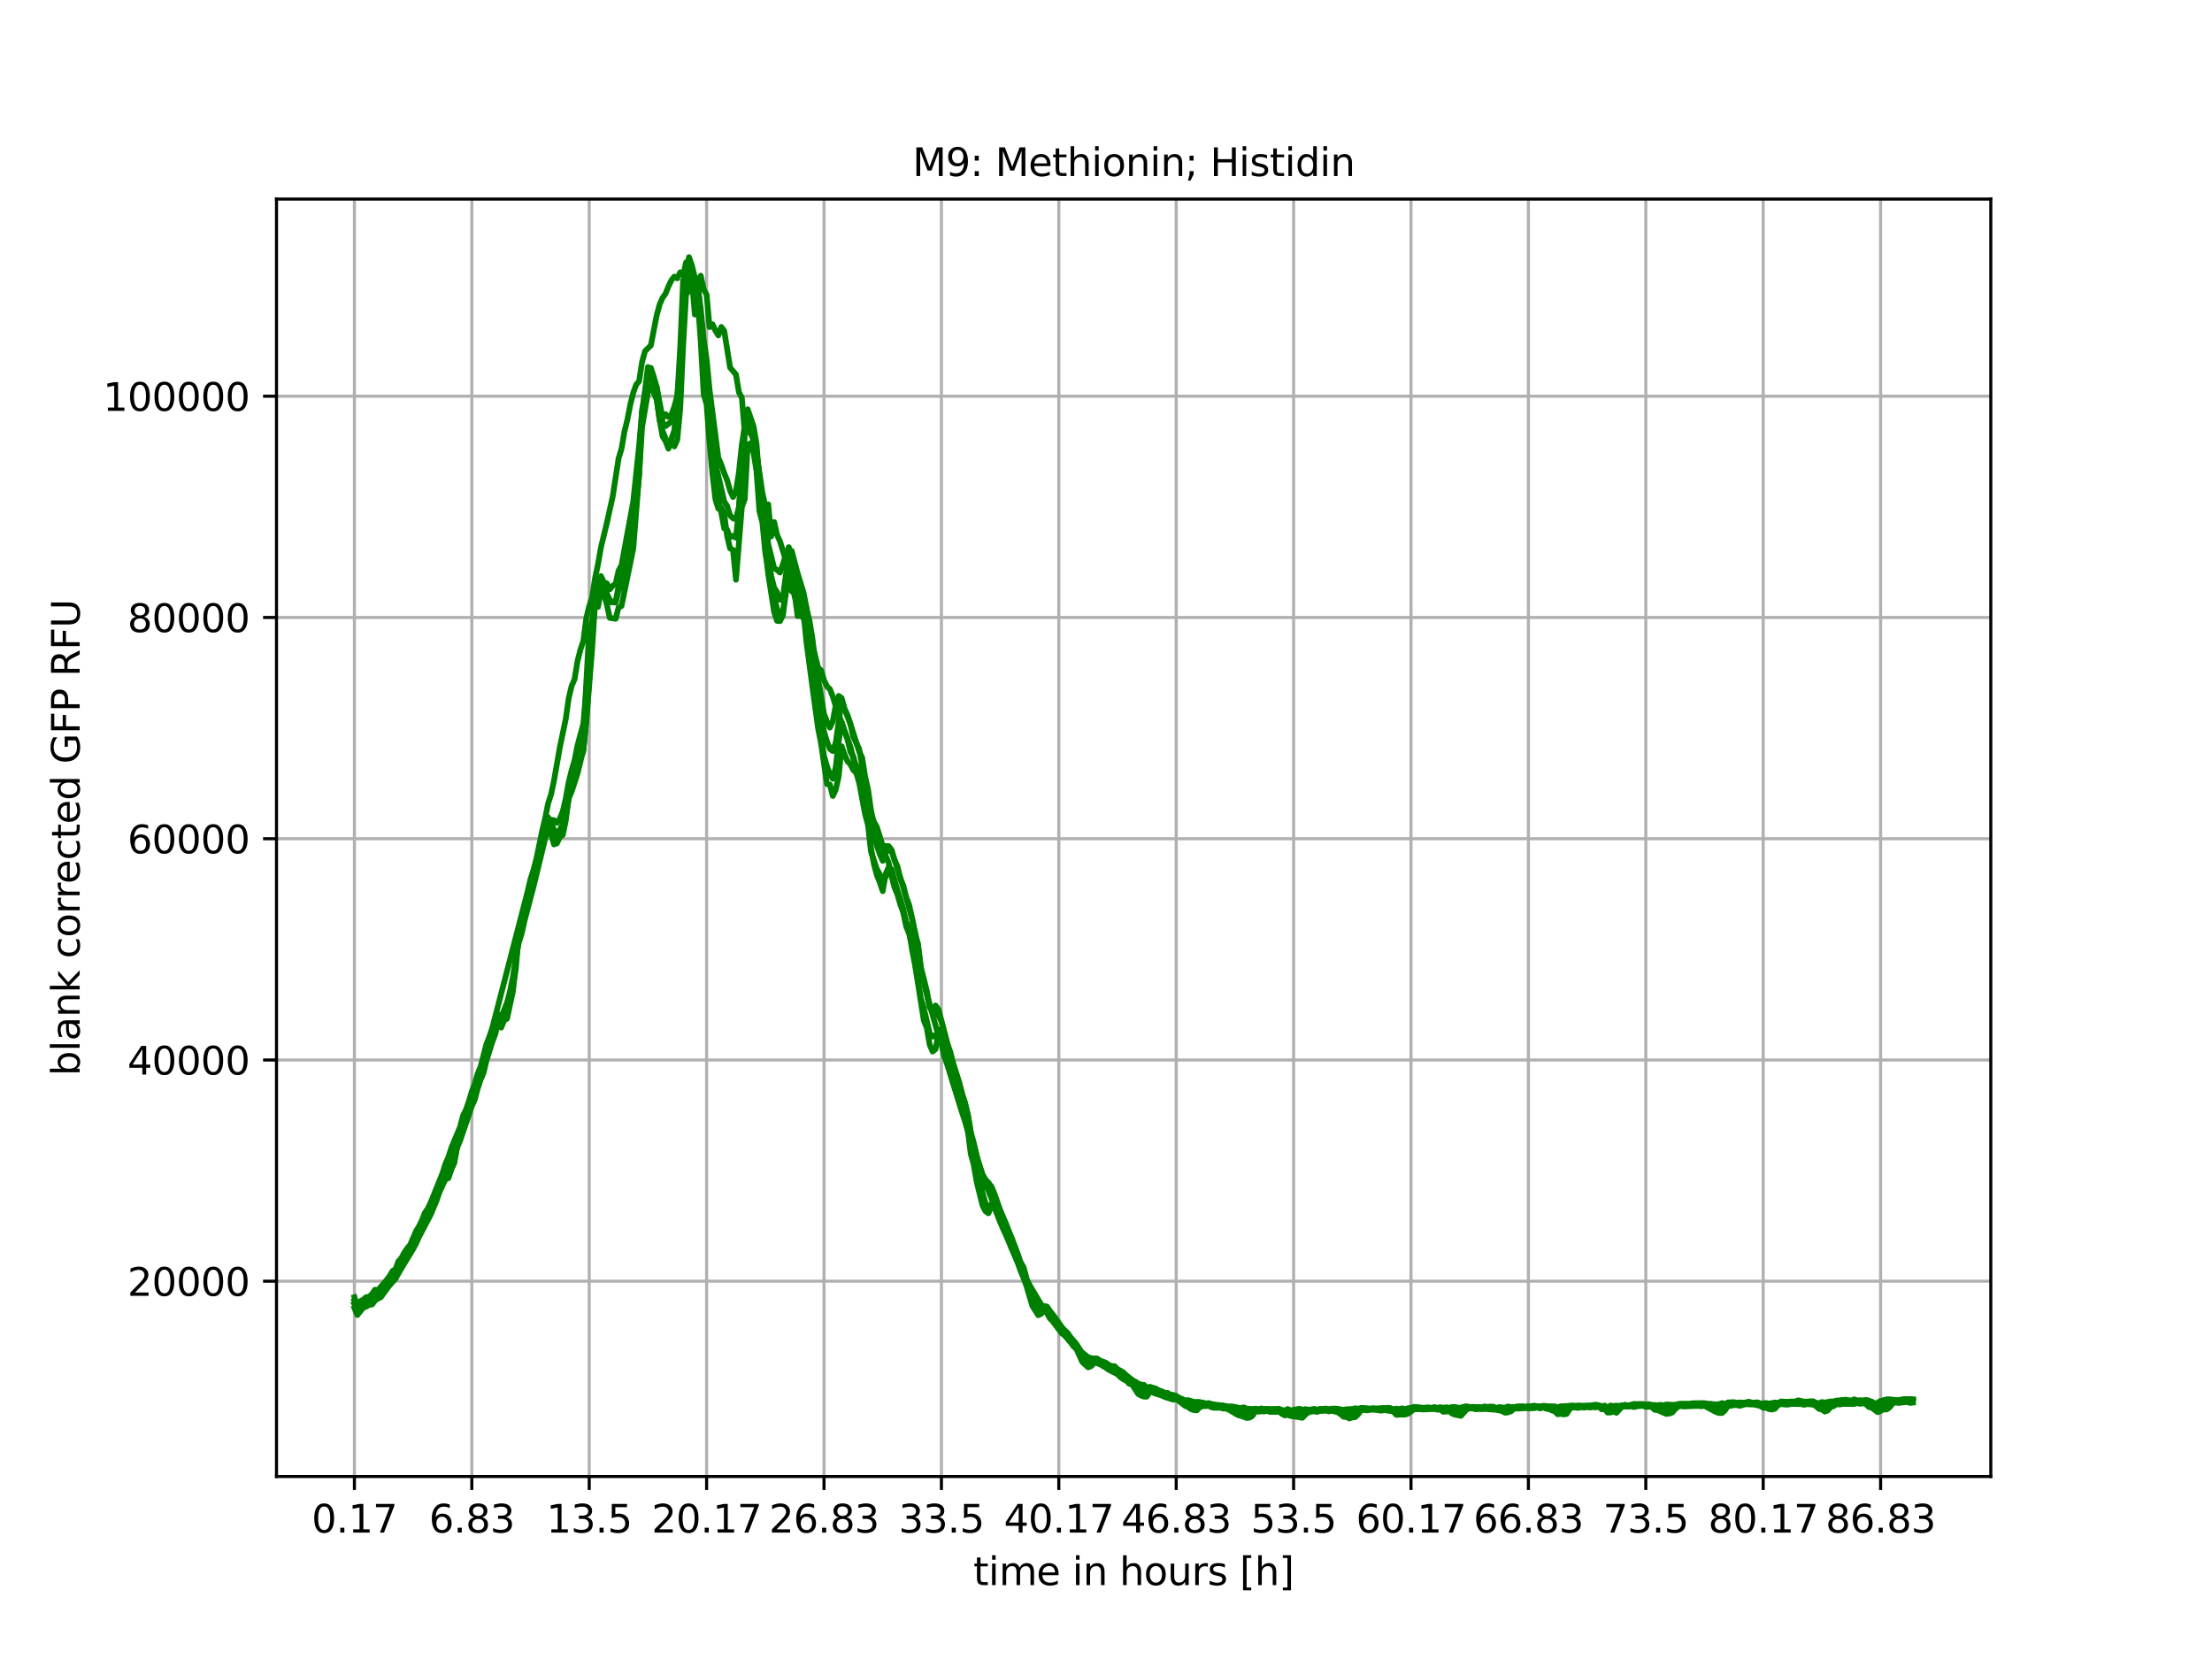 <?xml version="1.0" encoding="utf-8" standalone="no"?>
<!DOCTYPE svg PUBLIC "-//W3C//DTD SVG 1.1//EN"
  "http://www.w3.org/Graphics/SVG/1.1/DTD/svg11.dtd">
<svg xmlns:xlink="http://www.w3.org/1999/xlink" width="576pt" height="432pt" viewBox="0 0 576 432" xmlns="http://www.w3.org/2000/svg" version="1.1">
 <defs>
  <style type="text/css">*{stroke-linejoin: round; stroke-linecap: butt}</style>
 </defs>
 <g id="figure_1">
  <g id="patch_1">
   <path d="M 0 432 
L 576 432 
L 576 0 
L 0 0 
z
" style="fill: #ffffff"/>
  </g>
  <g id="axes_1">
   <g id="patch_2">
    <path d="M 72 384.48 
L 518.4 384.48 
L 518.4 51.84 
L 72 51.84 
z
" style="fill: #ffffff"/>
   </g>
   <g id="matplotlib.axis_1">
    <g id="xtick_1">
     <g id="line2d_1">
      <path d="M 92.291 384.48 
L 92.291 51.84 
" clip-path="url(#p87ee93d8a0)" style="fill: none; stroke: #b0b0b0; stroke-width: 0.8; stroke-linecap: square"/>
     </g>
     <g id="line2d_2">
      <defs>
       <path id="mfc7069d4d3" d="M 0 0 
L 0 3.5 
" style="stroke: #000000; stroke-width: 0.8"/>
      </defs>
      <g>
       <use xlink:href="#mfc7069d4d3" x="92.291" y="384.48" style="stroke: #000000; stroke-width: 0.8"/>
      </g>
     </g>
     <g id="text_1">
      <!-- 0.17 -->
      <g transform="translate(81.158 399.078) scale(0.1 -0.1)">
       <defs>
        <path id="DejaVuSans-30" d="M 2034 4250 
Q 1547 4250 1301 3770 
Q 1056 3291 1056 2328 
Q 1056 1369 1301 889 
Q 1547 409 2034 409 
Q 2525 409 2770 889 
Q 3016 1369 3016 2328 
Q 3016 3291 2770 3770 
Q 2525 4250 2034 4250 
z
M 2034 4750 
Q 2819 4750 3233 4129 
Q 3647 3509 3647 2328 
Q 3647 1150 3233 529 
Q 2819 -91 2034 -91 
Q 1250 -91 836 529 
Q 422 1150 422 2328 
Q 422 3509 836 4129 
Q 1250 4750 2034 4750 
z
" transform="scale(0.016)"/>
        <path id="DejaVuSans-2e" d="M 684 794 
L 1344 794 
L 1344 0 
L 684 0 
L 684 794 
z
" transform="scale(0.016)"/>
        <path id="DejaVuSans-31" d="M 794 531 
L 1825 531 
L 1825 4091 
L 703 3866 
L 703 4441 
L 1819 4666 
L 2450 4666 
L 2450 531 
L 3481 531 
L 3481 0 
L 794 0 
L 794 531 
z
" transform="scale(0.016)"/>
        <path id="DejaVuSans-37" d="M 525 4666 
L 3525 4666 
L 3525 4397 
L 1831 0 
L 1172 0 
L 2766 4134 
L 525 4134 
L 525 4666 
z
" transform="scale(0.016)"/>
       </defs>
       <use xlink:href="#DejaVuSans-30"/>
       <use xlink:href="#DejaVuSans-2e" x="63.623"/>
       <use xlink:href="#DejaVuSans-31" x="95.41"/>
       <use xlink:href="#DejaVuSans-37" x="159.033"/>
      </g>
     </g>
    </g>
    <g id="xtick_2">
     <g id="line2d_3">
      <path d="M 122.861 384.48 
L 122.861 51.84 
" clip-path="url(#p87ee93d8a0)" style="fill: none; stroke: #b0b0b0; stroke-width: 0.8; stroke-linecap: square"/>
     </g>
     <g id="line2d_4">
      <g>
       <use xlink:href="#mfc7069d4d3" x="122.861" y="384.48" style="stroke: #000000; stroke-width: 0.8"/>
      </g>
     </g>
     <g id="text_2">
      <!-- 6.83 -->
      <g transform="translate(111.728 399.078) scale(0.1 -0.1)">
       <defs>
        <path id="DejaVuSans-36" d="M 2113 2584 
Q 1688 2584 1439 2293 
Q 1191 2003 1191 1497 
Q 1191 994 1439 701 
Q 1688 409 2113 409 
Q 2538 409 2786 701 
Q 3034 994 3034 1497 
Q 3034 2003 2786 2293 
Q 2538 2584 2113 2584 
z
M 3366 4563 
L 3366 3988 
Q 3128 4100 2886 4159 
Q 2644 4219 2406 4219 
Q 1781 4219 1451 3797 
Q 1122 3375 1075 2522 
Q 1259 2794 1537 2939 
Q 1816 3084 2150 3084 
Q 2853 3084 3261 2657 
Q 3669 2231 3669 1497 
Q 3669 778 3244 343 
Q 2819 -91 2113 -91 
Q 1303 -91 875 529 
Q 447 1150 447 2328 
Q 447 3434 972 4092 
Q 1497 4750 2381 4750 
Q 2619 4750 2861 4703 
Q 3103 4656 3366 4563 
z
" transform="scale(0.016)"/>
        <path id="DejaVuSans-38" d="M 2034 2216 
Q 1584 2216 1326 1975 
Q 1069 1734 1069 1313 
Q 1069 891 1326 650 
Q 1584 409 2034 409 
Q 2484 409 2743 651 
Q 3003 894 3003 1313 
Q 3003 1734 2745 1975 
Q 2488 2216 2034 2216 
z
M 1403 2484 
Q 997 2584 770 2862 
Q 544 3141 544 3541 
Q 544 4100 942 4425 
Q 1341 4750 2034 4750 
Q 2731 4750 3128 4425 
Q 3525 4100 3525 3541 
Q 3525 3141 3298 2862 
Q 3072 2584 2669 2484 
Q 3125 2378 3379 2068 
Q 3634 1759 3634 1313 
Q 3634 634 3220 271 
Q 2806 -91 2034 -91 
Q 1263 -91 848 271 
Q 434 634 434 1313 
Q 434 1759 690 2068 
Q 947 2378 1403 2484 
z
M 1172 3481 
Q 1172 3119 1398 2916 
Q 1625 2713 2034 2713 
Q 2441 2713 2670 2916 
Q 2900 3119 2900 3481 
Q 2900 3844 2670 4047 
Q 2441 4250 2034 4250 
Q 1625 4250 1398 4047 
Q 1172 3844 1172 3481 
z
" transform="scale(0.016)"/>
        <path id="DejaVuSans-33" d="M 2597 2516 
Q 3050 2419 3304 2112 
Q 3559 1806 3559 1356 
Q 3559 666 3084 287 
Q 2609 -91 1734 -91 
Q 1441 -91 1130 -33 
Q 819 25 488 141 
L 488 750 
Q 750 597 1062 519 
Q 1375 441 1716 441 
Q 2309 441 2620 675 
Q 2931 909 2931 1356 
Q 2931 1769 2642 2001 
Q 2353 2234 1838 2234 
L 1294 2234 
L 1294 2753 
L 1863 2753 
Q 2328 2753 2575 2939 
Q 2822 3125 2822 3475 
Q 2822 3834 2567 4026 
Q 2313 4219 1838 4219 
Q 1578 4219 1281 4162 
Q 984 4106 628 3988 
L 628 4550 
Q 988 4650 1302 4700 
Q 1616 4750 1894 4750 
Q 2613 4750 3031 4423 
Q 3450 4097 3450 3541 
Q 3450 3153 3228 2886 
Q 3006 2619 2597 2516 
z
" transform="scale(0.016)"/>
       </defs>
       <use xlink:href="#DejaVuSans-36"/>
       <use xlink:href="#DejaVuSans-2e" x="63.623"/>
       <use xlink:href="#DejaVuSans-38" x="95.41"/>
       <use xlink:href="#DejaVuSans-33" x="159.033"/>
      </g>
     </g>
    </g>
    <g id="xtick_3">
     <g id="line2d_5">
      <path d="M 153.431 384.48 
L 153.431 51.84 
" clip-path="url(#p87ee93d8a0)" style="fill: none; stroke: #b0b0b0; stroke-width: 0.8; stroke-linecap: square"/>
     </g>
     <g id="line2d_6">
      <g>
       <use xlink:href="#mfc7069d4d3" x="153.431" y="384.48" style="stroke: #000000; stroke-width: 0.8"/>
      </g>
     </g>
     <g id="text_3">
      <!-- 13.5 -->
      <g transform="translate(142.298 399.078) scale(0.1 -0.1)">
       <defs>
        <path id="DejaVuSans-35" d="M 691 4666 
L 3169 4666 
L 3169 4134 
L 1269 4134 
L 1269 2991 
Q 1406 3038 1543 3061 
Q 1681 3084 1819 3084 
Q 2600 3084 3056 2656 
Q 3513 2228 3513 1497 
Q 3513 744 3044 326 
Q 2575 -91 1722 -91 
Q 1428 -91 1123 -41 
Q 819 9 494 109 
L 494 744 
Q 775 591 1075 516 
Q 1375 441 1709 441 
Q 2250 441 2565 725 
Q 2881 1009 2881 1497 
Q 2881 1984 2565 2268 
Q 2250 2553 1709 2553 
Q 1456 2553 1204 2497 
Q 953 2441 691 2322 
L 691 4666 
z
" transform="scale(0.016)"/>
       </defs>
       <use xlink:href="#DejaVuSans-31"/>
       <use xlink:href="#DejaVuSans-33" x="63.623"/>
       <use xlink:href="#DejaVuSans-2e" x="127.246"/>
       <use xlink:href="#DejaVuSans-35" x="159.033"/>
      </g>
     </g>
    </g>
    <g id="xtick_4">
     <g id="line2d_7">
      <path d="M 184.001 384.48 
L 184.001 51.84 
" clip-path="url(#p87ee93d8a0)" style="fill: none; stroke: #b0b0b0; stroke-width: 0.8; stroke-linecap: square"/>
     </g>
     <g id="line2d_8">
      <g>
       <use xlink:href="#mfc7069d4d3" x="184.001" y="384.48" style="stroke: #000000; stroke-width: 0.8"/>
      </g>
     </g>
     <g id="text_4">
      <!-- 20.17 -->
      <g transform="translate(169.687 399.078) scale(0.1 -0.1)">
       <defs>
        <path id="DejaVuSans-32" d="M 1228 531 
L 3431 531 
L 3431 0 
L 469 0 
L 469 531 
Q 828 903 1448 1529 
Q 2069 2156 2228 2338 
Q 2531 2678 2651 2914 
Q 2772 3150 2772 3378 
Q 2772 3750 2511 3984 
Q 2250 4219 1831 4219 
Q 1534 4219 1204 4116 
Q 875 4013 500 3803 
L 500 4441 
Q 881 4594 1212 4672 
Q 1544 4750 1819 4750 
Q 2544 4750 2975 4387 
Q 3406 4025 3406 3419 
Q 3406 3131 3298 2873 
Q 3191 2616 2906 2266 
Q 2828 2175 2409 1742 
Q 1991 1309 1228 531 
z
" transform="scale(0.016)"/>
       </defs>
       <use xlink:href="#DejaVuSans-32"/>
       <use xlink:href="#DejaVuSans-30" x="63.623"/>
       <use xlink:href="#DejaVuSans-2e" x="127.246"/>
       <use xlink:href="#DejaVuSans-31" x="159.033"/>
       <use xlink:href="#DejaVuSans-37" x="222.656"/>
      </g>
     </g>
    </g>
    <g id="xtick_5">
     <g id="line2d_9">
      <path d="M 214.571 384.48 
L 214.571 51.84 
" clip-path="url(#p87ee93d8a0)" style="fill: none; stroke: #b0b0b0; stroke-width: 0.8; stroke-linecap: square"/>
     </g>
     <g id="line2d_10">
      <g>
       <use xlink:href="#mfc7069d4d3" x="214.571" y="384.48" style="stroke: #000000; stroke-width: 0.8"/>
      </g>
     </g>
     <g id="text_5">
      <!-- 26.83 -->
      <g transform="translate(200.257 399.078) scale(0.1 -0.1)">
       <use xlink:href="#DejaVuSans-32"/>
       <use xlink:href="#DejaVuSans-36" x="63.623"/>
       <use xlink:href="#DejaVuSans-2e" x="127.246"/>
       <use xlink:href="#DejaVuSans-38" x="159.033"/>
       <use xlink:href="#DejaVuSans-33" x="222.656"/>
      </g>
     </g>
    </g>
    <g id="xtick_6">
     <g id="line2d_11">
      <path d="M 245.141 384.48 
L 245.141 51.84 
" clip-path="url(#p87ee93d8a0)" style="fill: none; stroke: #b0b0b0; stroke-width: 0.8; stroke-linecap: square"/>
     </g>
     <g id="line2d_12">
      <g>
       <use xlink:href="#mfc7069d4d3" x="245.141" y="384.48" style="stroke: #000000; stroke-width: 0.8"/>
      </g>
     </g>
     <g id="text_6">
      <!-- 33.5 -->
      <g transform="translate(234.009 399.078) scale(0.1 -0.1)">
       <use xlink:href="#DejaVuSans-33"/>
       <use xlink:href="#DejaVuSans-33" x="63.623"/>
       <use xlink:href="#DejaVuSans-2e" x="127.246"/>
       <use xlink:href="#DejaVuSans-35" x="159.033"/>
      </g>
     </g>
    </g>
    <g id="xtick_7">
     <g id="line2d_13">
      <path d="M 275.712 384.48 
L 275.712 51.84 
" clip-path="url(#p87ee93d8a0)" style="fill: none; stroke: #b0b0b0; stroke-width: 0.8; stroke-linecap: square"/>
     </g>
     <g id="line2d_14">
      <g>
       <use xlink:href="#mfc7069d4d3" x="275.712" y="384.48" style="stroke: #000000; stroke-width: 0.8"/>
      </g>
     </g>
     <g id="text_7">
      <!-- 40.17 -->
      <g transform="translate(261.397 399.078) scale(0.1 -0.1)">
       <defs>
        <path id="DejaVuSans-34" d="M 2419 4116 
L 825 1625 
L 2419 1625 
L 2419 4116 
z
M 2253 4666 
L 3047 4666 
L 3047 1625 
L 3713 1625 
L 3713 1100 
L 3047 1100 
L 3047 0 
L 2419 0 
L 2419 1100 
L 313 1100 
L 313 1709 
L 2253 4666 
z
" transform="scale(0.016)"/>
       </defs>
       <use xlink:href="#DejaVuSans-34"/>
       <use xlink:href="#DejaVuSans-30" x="63.623"/>
       <use xlink:href="#DejaVuSans-2e" x="127.246"/>
       <use xlink:href="#DejaVuSans-31" x="159.033"/>
       <use xlink:href="#DejaVuSans-37" x="222.656"/>
      </g>
     </g>
    </g>
    <g id="xtick_8">
     <g id="line2d_15">
      <path d="M 306.282 384.48 
L 306.282 51.84 
" clip-path="url(#p87ee93d8a0)" style="fill: none; stroke: #b0b0b0; stroke-width: 0.8; stroke-linecap: square"/>
     </g>
     <g id="line2d_16">
      <g>
       <use xlink:href="#mfc7069d4d3" x="306.282" y="384.48" style="stroke: #000000; stroke-width: 0.8"/>
      </g>
     </g>
     <g id="text_8">
      <!-- 46.83 -->
      <g transform="translate(291.968 399.078) scale(0.1 -0.1)">
       <use xlink:href="#DejaVuSans-34"/>
       <use xlink:href="#DejaVuSans-36" x="63.623"/>
       <use xlink:href="#DejaVuSans-2e" x="127.246"/>
       <use xlink:href="#DejaVuSans-38" x="159.033"/>
       <use xlink:href="#DejaVuSans-33" x="222.656"/>
      </g>
     </g>
    </g>
    <g id="xtick_9">
     <g id="line2d_17">
      <path d="M 336.852 384.48 
L 336.852 51.84 
" clip-path="url(#p87ee93d8a0)" style="fill: none; stroke: #b0b0b0; stroke-width: 0.8; stroke-linecap: square"/>
     </g>
     <g id="line2d_18">
      <g>
       <use xlink:href="#mfc7069d4d3" x="336.852" y="384.48" style="stroke: #000000; stroke-width: 0.8"/>
      </g>
     </g>
     <g id="text_9">
      <!-- 53.5 -->
      <g transform="translate(325.719 399.078) scale(0.1 -0.1)">
       <use xlink:href="#DejaVuSans-35"/>
       <use xlink:href="#DejaVuSans-33" x="63.623"/>
       <use xlink:href="#DejaVuSans-2e" x="127.246"/>
       <use xlink:href="#DejaVuSans-35" x="159.033"/>
      </g>
     </g>
    </g>
    <g id="xtick_10">
     <g id="line2d_19">
      <path d="M 367.422 384.48 
L 367.422 51.84 
" clip-path="url(#p87ee93d8a0)" style="fill: none; stroke: #b0b0b0; stroke-width: 0.8; stroke-linecap: square"/>
     </g>
     <g id="line2d_20">
      <g>
       <use xlink:href="#mfc7069d4d3" x="367.422" y="384.48" style="stroke: #000000; stroke-width: 0.8"/>
      </g>
     </g>
     <g id="text_10">
      <!-- 60.17 -->
      <g transform="translate(353.108 399.078) scale(0.1 -0.1)">
       <use xlink:href="#DejaVuSans-36"/>
       <use xlink:href="#DejaVuSans-30" x="63.623"/>
       <use xlink:href="#DejaVuSans-2e" x="127.246"/>
       <use xlink:href="#DejaVuSans-31" x="159.033"/>
       <use xlink:href="#DejaVuSans-37" x="222.656"/>
      </g>
     </g>
    </g>
    <g id="xtick_11">
     <g id="line2d_21">
      <path d="M 397.992 384.48 
L 397.992 51.84 
" clip-path="url(#p87ee93d8a0)" style="fill: none; stroke: #b0b0b0; stroke-width: 0.8; stroke-linecap: square"/>
     </g>
     <g id="line2d_22">
      <g>
       <use xlink:href="#mfc7069d4d3" x="397.992" y="384.48" style="stroke: #000000; stroke-width: 0.8"/>
      </g>
     </g>
     <g id="text_11">
      <!-- 66.83 -->
      <g transform="translate(383.678 399.078) scale(0.1 -0.1)">
       <use xlink:href="#DejaVuSans-36"/>
       <use xlink:href="#DejaVuSans-36" x="63.623"/>
       <use xlink:href="#DejaVuSans-2e" x="127.246"/>
       <use xlink:href="#DejaVuSans-38" x="159.033"/>
       <use xlink:href="#DejaVuSans-33" x="222.656"/>
      </g>
     </g>
    </g>
    <g id="xtick_12">
     <g id="line2d_23">
      <path d="M 428.562 384.48 
L 428.562 51.84 
" clip-path="url(#p87ee93d8a0)" style="fill: none; stroke: #b0b0b0; stroke-width: 0.8; stroke-linecap: square"/>
     </g>
     <g id="line2d_24">
      <g>
       <use xlink:href="#mfc7069d4d3" x="428.562" y="384.48" style="stroke: #000000; stroke-width: 0.8"/>
      </g>
     </g>
     <g id="text_12">
      <!-- 73.5 -->
      <g transform="translate(417.429 399.078) scale(0.1 -0.1)">
       <use xlink:href="#DejaVuSans-37"/>
       <use xlink:href="#DejaVuSans-33" x="63.623"/>
       <use xlink:href="#DejaVuSans-2e" x="127.246"/>
       <use xlink:href="#DejaVuSans-35" x="159.033"/>
      </g>
     </g>
    </g>
    <g id="xtick_13">
     <g id="line2d_25">
      <path d="M 459.132 384.48 
L 459.132 51.84 
" clip-path="url(#p87ee93d8a0)" style="fill: none; stroke: #b0b0b0; stroke-width: 0.8; stroke-linecap: square"/>
     </g>
     <g id="line2d_26">
      <g>
       <use xlink:href="#mfc7069d4d3" x="459.132" y="384.48" style="stroke: #000000; stroke-width: 0.8"/>
      </g>
     </g>
     <g id="text_13">
      <!-- 80.17 -->
      <g transform="translate(444.818 399.078) scale(0.1 -0.1)">
       <use xlink:href="#DejaVuSans-38"/>
       <use xlink:href="#DejaVuSans-30" x="63.623"/>
       <use xlink:href="#DejaVuSans-2e" x="127.246"/>
       <use xlink:href="#DejaVuSans-31" x="159.033"/>
       <use xlink:href="#DejaVuSans-37" x="222.656"/>
      </g>
     </g>
    </g>
    <g id="xtick_14">
     <g id="line2d_27">
      <path d="M 489.702 384.48 
L 489.702 51.84 
" clip-path="url(#p87ee93d8a0)" style="fill: none; stroke: #b0b0b0; stroke-width: 0.8; stroke-linecap: square"/>
     </g>
     <g id="line2d_28">
      <g>
       <use xlink:href="#mfc7069d4d3" x="489.702" y="384.48" style="stroke: #000000; stroke-width: 0.8"/>
      </g>
     </g>
     <g id="text_14">
      <!-- 86.83 -->
      <g transform="translate(475.388 399.078) scale(0.1 -0.1)">
       <use xlink:href="#DejaVuSans-38"/>
       <use xlink:href="#DejaVuSans-36" x="63.623"/>
       <use xlink:href="#DejaVuSans-2e" x="127.246"/>
       <use xlink:href="#DejaVuSans-38" x="159.033"/>
       <use xlink:href="#DejaVuSans-33" x="222.656"/>
      </g>
     </g>
    </g>
    <g id="text_15">
     <!-- time in hours [h] -->
     <g transform="translate(253.452 412.757) scale(0.1 -0.1)">
      <defs>
       <path id="DejaVuSans-74" d="M 1172 4494 
L 1172 3500 
L 2356 3500 
L 2356 3053 
L 1172 3053 
L 1172 1153 
Q 1172 725 1289 603 
Q 1406 481 1766 481 
L 2356 481 
L 2356 0 
L 1766 0 
Q 1100 0 847 248 
Q 594 497 594 1153 
L 594 3053 
L 172 3053 
L 172 3500 
L 594 3500 
L 594 4494 
L 1172 4494 
z
" transform="scale(0.016)"/>
       <path id="DejaVuSans-69" d="M 603 3500 
L 1178 3500 
L 1178 0 
L 603 0 
L 603 3500 
z
M 603 4863 
L 1178 4863 
L 1178 4134 
L 603 4134 
L 603 4863 
z
" transform="scale(0.016)"/>
       <path id="DejaVuSans-6d" d="M 3328 2828 
Q 3544 3216 3844 3400 
Q 4144 3584 4550 3584 
Q 5097 3584 5394 3201 
Q 5691 2819 5691 2113 
L 5691 0 
L 5113 0 
L 5113 2094 
Q 5113 2597 4934 2840 
Q 4756 3084 4391 3084 
Q 3944 3084 3684 2787 
Q 3425 2491 3425 1978 
L 3425 0 
L 2847 0 
L 2847 2094 
Q 2847 2600 2669 2842 
Q 2491 3084 2119 3084 
Q 1678 3084 1418 2786 
Q 1159 2488 1159 1978 
L 1159 0 
L 581 0 
L 581 3500 
L 1159 3500 
L 1159 2956 
Q 1356 3278 1631 3431 
Q 1906 3584 2284 3584 
Q 2666 3584 2933 3390 
Q 3200 3197 3328 2828 
z
" transform="scale(0.016)"/>
       <path id="DejaVuSans-65" d="M 3597 1894 
L 3597 1613 
L 953 1613 
Q 991 1019 1311 708 
Q 1631 397 2203 397 
Q 2534 397 2845 478 
Q 3156 559 3463 722 
L 3463 178 
Q 3153 47 2828 -22 
Q 2503 -91 2169 -91 
Q 1331 -91 842 396 
Q 353 884 353 1716 
Q 353 2575 817 3079 
Q 1281 3584 2069 3584 
Q 2775 3584 3186 3129 
Q 3597 2675 3597 1894 
z
M 3022 2063 
Q 3016 2534 2758 2815 
Q 2500 3097 2075 3097 
Q 1594 3097 1305 2825 
Q 1016 2553 972 2059 
L 3022 2063 
z
" transform="scale(0.016)"/>
       <path id="DejaVuSans-20" transform="scale(0.016)"/>
       <path id="DejaVuSans-6e" d="M 3513 2113 
L 3513 0 
L 2938 0 
L 2938 2094 
Q 2938 2591 2744 2837 
Q 2550 3084 2163 3084 
Q 1697 3084 1428 2787 
Q 1159 2491 1159 1978 
L 1159 0 
L 581 0 
L 581 3500 
L 1159 3500 
L 1159 2956 
Q 1366 3272 1645 3428 
Q 1925 3584 2291 3584 
Q 2894 3584 3203 3211 
Q 3513 2838 3513 2113 
z
" transform="scale(0.016)"/>
       <path id="DejaVuSans-68" d="M 3513 2113 
L 3513 0 
L 2938 0 
L 2938 2094 
Q 2938 2591 2744 2837 
Q 2550 3084 2163 3084 
Q 1697 3084 1428 2787 
Q 1159 2491 1159 1978 
L 1159 0 
L 581 0 
L 581 4863 
L 1159 4863 
L 1159 2956 
Q 1366 3272 1645 3428 
Q 1925 3584 2291 3584 
Q 2894 3584 3203 3211 
Q 3513 2838 3513 2113 
z
" transform="scale(0.016)"/>
       <path id="DejaVuSans-6f" d="M 1959 3097 
Q 1497 3097 1228 2736 
Q 959 2375 959 1747 
Q 959 1119 1226 758 
Q 1494 397 1959 397 
Q 2419 397 2687 759 
Q 2956 1122 2956 1747 
Q 2956 2369 2687 2733 
Q 2419 3097 1959 3097 
z
M 1959 3584 
Q 2709 3584 3137 3096 
Q 3566 2609 3566 1747 
Q 3566 888 3137 398 
Q 2709 -91 1959 -91 
Q 1206 -91 779 398 
Q 353 888 353 1747 
Q 353 2609 779 3096 
Q 1206 3584 1959 3584 
z
" transform="scale(0.016)"/>
       <path id="DejaVuSans-75" d="M 544 1381 
L 544 3500 
L 1119 3500 
L 1119 1403 
Q 1119 906 1312 657 
Q 1506 409 1894 409 
Q 2359 409 2629 706 
Q 2900 1003 2900 1516 
L 2900 3500 
L 3475 3500 
L 3475 0 
L 2900 0 
L 2900 538 
Q 2691 219 2414 64 
Q 2138 -91 1772 -91 
Q 1169 -91 856 284 
Q 544 659 544 1381 
z
M 1991 3584 
L 1991 3584 
z
" transform="scale(0.016)"/>
       <path id="DejaVuSans-72" d="M 2631 2963 
Q 2534 3019 2420 3045 
Q 2306 3072 2169 3072 
Q 1681 3072 1420 2755 
Q 1159 2438 1159 1844 
L 1159 0 
L 581 0 
L 581 3500 
L 1159 3500 
L 1159 2956 
Q 1341 3275 1631 3429 
Q 1922 3584 2338 3584 
Q 2397 3584 2469 3576 
Q 2541 3569 2628 3553 
L 2631 2963 
z
" transform="scale(0.016)"/>
       <path id="DejaVuSans-73" d="M 2834 3397 
L 2834 2853 
Q 2591 2978 2328 3040 
Q 2066 3103 1784 3103 
Q 1356 3103 1142 2972 
Q 928 2841 928 2578 
Q 928 2378 1081 2264 
Q 1234 2150 1697 2047 
L 1894 2003 
Q 2506 1872 2764 1633 
Q 3022 1394 3022 966 
Q 3022 478 2636 193 
Q 2250 -91 1575 -91 
Q 1294 -91 989 -36 
Q 684 19 347 128 
L 347 722 
Q 666 556 975 473 
Q 1284 391 1588 391 
Q 1994 391 2212 530 
Q 2431 669 2431 922 
Q 2431 1156 2273 1281 
Q 2116 1406 1581 1522 
L 1381 1569 
Q 847 1681 609 1914 
Q 372 2147 372 2553 
Q 372 3047 722 3315 
Q 1072 3584 1716 3584 
Q 2034 3584 2315 3537 
Q 2597 3491 2834 3397 
z
" transform="scale(0.016)"/>
       <path id="DejaVuSans-5b" d="M 550 4863 
L 1875 4863 
L 1875 4416 
L 1125 4416 
L 1125 -397 
L 1875 -397 
L 1875 -844 
L 550 -844 
L 550 4863 
z
" transform="scale(0.016)"/>
       <path id="DejaVuSans-5d" d="M 1947 4863 
L 1947 -844 
L 622 -844 
L 622 -397 
L 1369 -397 
L 1369 4416 
L 622 4416 
L 622 4863 
L 1947 4863 
z
" transform="scale(0.016)"/>
      </defs>
      <use xlink:href="#DejaVuSans-74"/>
      <use xlink:href="#DejaVuSans-69" x="39.209"/>
      <use xlink:href="#DejaVuSans-6d" x="66.992"/>
      <use xlink:href="#DejaVuSans-65" x="164.404"/>
      <use xlink:href="#DejaVuSans-20" x="225.928"/>
      <use xlink:href="#DejaVuSans-69" x="257.715"/>
      <use xlink:href="#DejaVuSans-6e" x="285.498"/>
      <use xlink:href="#DejaVuSans-20" x="348.877"/>
      <use xlink:href="#DejaVuSans-68" x="380.664"/>
      <use xlink:href="#DejaVuSans-6f" x="444.043"/>
      <use xlink:href="#DejaVuSans-75" x="505.225"/>
      <use xlink:href="#DejaVuSans-72" x="568.604"/>
      <use xlink:href="#DejaVuSans-73" x="609.717"/>
      <use xlink:href="#DejaVuSans-20" x="661.816"/>
      <use xlink:href="#DejaVuSans-5b" x="693.604"/>
      <use xlink:href="#DejaVuSans-68" x="732.617"/>
      <use xlink:href="#DejaVuSans-5d" x="795.996"/>
     </g>
    </g>
   </g>
   <g id="matplotlib.axis_2">
    <g id="ytick_1">
     <g id="line2d_29">
      <path d="M 72 333.625 
L 518.4 333.625 
" clip-path="url(#p87ee93d8a0)" style="fill: none; stroke: #b0b0b0; stroke-width: 0.8; stroke-linecap: square"/>
     </g>
     <g id="line2d_30">
      <defs>
       <path id="me04536fe13" d="M 0 0 
L -3.5 0 
" style="stroke: #000000; stroke-width: 0.8"/>
      </defs>
      <g>
       <use xlink:href="#me04536fe13" x="72" y="333.625" style="stroke: #000000; stroke-width: 0.8"/>
      </g>
     </g>
     <g id="text_16">
      <!-- 20000 -->
      <g transform="translate(33.188 337.424) scale(0.1 -0.1)">
       <use xlink:href="#DejaVuSans-32"/>
       <use xlink:href="#DejaVuSans-30" x="63.623"/>
       <use xlink:href="#DejaVuSans-30" x="127.246"/>
       <use xlink:href="#DejaVuSans-30" x="190.869"/>
       <use xlink:href="#DejaVuSans-30" x="254.492"/>
      </g>
     </g>
    </g>
    <g id="ytick_2">
     <g id="line2d_31">
      <path d="M 72 276.014 
L 518.4 276.014 
" clip-path="url(#p87ee93d8a0)" style="fill: none; stroke: #b0b0b0; stroke-width: 0.8; stroke-linecap: square"/>
     </g>
     <g id="line2d_32">
      <g>
       <use xlink:href="#me04536fe13" x="72" y="276.014" style="stroke: #000000; stroke-width: 0.8"/>
      </g>
     </g>
     <g id="text_17">
      <!-- 40000 -->
      <g transform="translate(33.188 279.813) scale(0.1 -0.1)">
       <use xlink:href="#DejaVuSans-34"/>
       <use xlink:href="#DejaVuSans-30" x="63.623"/>
       <use xlink:href="#DejaVuSans-30" x="127.246"/>
       <use xlink:href="#DejaVuSans-30" x="190.869"/>
       <use xlink:href="#DejaVuSans-30" x="254.492"/>
      </g>
     </g>
    </g>
    <g id="ytick_3">
     <g id="line2d_33">
      <path d="M 72 218.402 
L 518.4 218.402 
" clip-path="url(#p87ee93d8a0)" style="fill: none; stroke: #b0b0b0; stroke-width: 0.8; stroke-linecap: square"/>
     </g>
     <g id="line2d_34">
      <g>
       <use xlink:href="#me04536fe13" x="72" y="218.402" style="stroke: #000000; stroke-width: 0.8"/>
      </g>
     </g>
     <g id="text_18">
      <!-- 60000 -->
      <g transform="translate(33.188 222.201) scale(0.1 -0.1)">
       <use xlink:href="#DejaVuSans-36"/>
       <use xlink:href="#DejaVuSans-30" x="63.623"/>
       <use xlink:href="#DejaVuSans-30" x="127.246"/>
       <use xlink:href="#DejaVuSans-30" x="190.869"/>
       <use xlink:href="#DejaVuSans-30" x="254.492"/>
      </g>
     </g>
    </g>
    <g id="ytick_4">
     <g id="line2d_35">
      <path d="M 72 160.791 
L 518.4 160.791 
" clip-path="url(#p87ee93d8a0)" style="fill: none; stroke: #b0b0b0; stroke-width: 0.8; stroke-linecap: square"/>
     </g>
     <g id="line2d_36">
      <g>
       <use xlink:href="#me04536fe13" x="72" y="160.791" style="stroke: #000000; stroke-width: 0.8"/>
      </g>
     </g>
     <g id="text_19">
      <!-- 80000 -->
      <g transform="translate(33.188 164.59) scale(0.1 -0.1)">
       <use xlink:href="#DejaVuSans-38"/>
       <use xlink:href="#DejaVuSans-30" x="63.623"/>
       <use xlink:href="#DejaVuSans-30" x="127.246"/>
       <use xlink:href="#DejaVuSans-30" x="190.869"/>
       <use xlink:href="#DejaVuSans-30" x="254.492"/>
      </g>
     </g>
    </g>
    <g id="ytick_5">
     <g id="line2d_37">
      <path d="M 72 103.179 
L 518.4 103.179 
" clip-path="url(#p87ee93d8a0)" style="fill: none; stroke: #b0b0b0; stroke-width: 0.8; stroke-linecap: square"/>
     </g>
     <g id="line2d_38">
      <g>
       <use xlink:href="#me04536fe13" x="72" y="103.179" style="stroke: #000000; stroke-width: 0.8"/>
      </g>
     </g>
     <g id="text_20">
      <!-- 100000 -->
      <g transform="translate(26.825 106.978) scale(0.1 -0.1)">
       <use xlink:href="#DejaVuSans-31"/>
       <use xlink:href="#DejaVuSans-30" x="63.623"/>
       <use xlink:href="#DejaVuSans-30" x="127.246"/>
       <use xlink:href="#DejaVuSans-30" x="190.869"/>
       <use xlink:href="#DejaVuSans-30" x="254.492"/>
       <use xlink:href="#DejaVuSans-30" x="318.115"/>
      </g>
     </g>
    </g>
    <g id="text_21">
     <!-- blank corrected GFP RFU -->
     <g transform="translate(20.745 280.149) rotate(-90) scale(0.1 -0.1)">
      <defs>
       <path id="DejaVuSans-62" d="M 3116 1747 
Q 3116 2381 2855 2742 
Q 2594 3103 2138 3103 
Q 1681 3103 1420 2742 
Q 1159 2381 1159 1747 
Q 1159 1113 1420 752 
Q 1681 391 2138 391 
Q 2594 391 2855 752 
Q 3116 1113 3116 1747 
z
M 1159 2969 
Q 1341 3281 1617 3432 
Q 1894 3584 2278 3584 
Q 2916 3584 3314 3078 
Q 3713 2572 3713 1747 
Q 3713 922 3314 415 
Q 2916 -91 2278 -91 
Q 1894 -91 1617 61 
Q 1341 213 1159 525 
L 1159 0 
L 581 0 
L 581 4863 
L 1159 4863 
L 1159 2969 
z
" transform="scale(0.016)"/>
       <path id="DejaVuSans-6c" d="M 603 4863 
L 1178 4863 
L 1178 0 
L 603 0 
L 603 4863 
z
" transform="scale(0.016)"/>
       <path id="DejaVuSans-61" d="M 2194 1759 
Q 1497 1759 1228 1600 
Q 959 1441 959 1056 
Q 959 750 1161 570 
Q 1363 391 1709 391 
Q 2188 391 2477 730 
Q 2766 1069 2766 1631 
L 2766 1759 
L 2194 1759 
z
M 3341 1997 
L 3341 0 
L 2766 0 
L 2766 531 
Q 2569 213 2275 61 
Q 1981 -91 1556 -91 
Q 1019 -91 701 211 
Q 384 513 384 1019 
Q 384 1609 779 1909 
Q 1175 2209 1959 2209 
L 2766 2209 
L 2766 2266 
Q 2766 2663 2505 2880 
Q 2244 3097 1772 3097 
Q 1472 3097 1187 3025 
Q 903 2953 641 2809 
L 641 3341 
Q 956 3463 1253 3523 
Q 1550 3584 1831 3584 
Q 2591 3584 2966 3190 
Q 3341 2797 3341 1997 
z
" transform="scale(0.016)"/>
       <path id="DejaVuSans-6b" d="M 581 4863 
L 1159 4863 
L 1159 1991 
L 2875 3500 
L 3609 3500 
L 1753 1863 
L 3688 0 
L 2938 0 
L 1159 1709 
L 1159 0 
L 581 0 
L 581 4863 
z
" transform="scale(0.016)"/>
       <path id="DejaVuSans-63" d="M 3122 3366 
L 3122 2828 
Q 2878 2963 2633 3030 
Q 2388 3097 2138 3097 
Q 1578 3097 1268 2742 
Q 959 2388 959 1747 
Q 959 1106 1268 751 
Q 1578 397 2138 397 
Q 2388 397 2633 464 
Q 2878 531 3122 666 
L 3122 134 
Q 2881 22 2623 -34 
Q 2366 -91 2075 -91 
Q 1284 -91 818 406 
Q 353 903 353 1747 
Q 353 2603 823 3093 
Q 1294 3584 2113 3584 
Q 2378 3584 2631 3529 
Q 2884 3475 3122 3366 
z
" transform="scale(0.016)"/>
       <path id="DejaVuSans-64" d="M 2906 2969 
L 2906 4863 
L 3481 4863 
L 3481 0 
L 2906 0 
L 2906 525 
Q 2725 213 2448 61 
Q 2172 -91 1784 -91 
Q 1150 -91 751 415 
Q 353 922 353 1747 
Q 353 2572 751 3078 
Q 1150 3584 1784 3584 
Q 2172 3584 2448 3432 
Q 2725 3281 2906 2969 
z
M 947 1747 
Q 947 1113 1208 752 
Q 1469 391 1925 391 
Q 2381 391 2643 752 
Q 2906 1113 2906 1747 
Q 2906 2381 2643 2742 
Q 2381 3103 1925 3103 
Q 1469 3103 1208 2742 
Q 947 2381 947 1747 
z
" transform="scale(0.016)"/>
       <path id="DejaVuSans-47" d="M 3809 666 
L 3809 1919 
L 2778 1919 
L 2778 2438 
L 4434 2438 
L 4434 434 
Q 4069 175 3628 42 
Q 3188 -91 2688 -91 
Q 1594 -91 976 548 
Q 359 1188 359 2328 
Q 359 3472 976 4111 
Q 1594 4750 2688 4750 
Q 3144 4750 3555 4637 
Q 3966 4525 4313 4306 
L 4313 3634 
Q 3963 3931 3569 4081 
Q 3175 4231 2741 4231 
Q 1884 4231 1454 3753 
Q 1025 3275 1025 2328 
Q 1025 1384 1454 906 
Q 1884 428 2741 428 
Q 3075 428 3337 486 
Q 3600 544 3809 666 
z
" transform="scale(0.016)"/>
       <path id="DejaVuSans-46" d="M 628 4666 
L 3309 4666 
L 3309 4134 
L 1259 4134 
L 1259 2759 
L 3109 2759 
L 3109 2228 
L 1259 2228 
L 1259 0 
L 628 0 
L 628 4666 
z
" transform="scale(0.016)"/>
       <path id="DejaVuSans-50" d="M 1259 4147 
L 1259 2394 
L 2053 2394 
Q 2494 2394 2734 2622 
Q 2975 2850 2975 3272 
Q 2975 3691 2734 3919 
Q 2494 4147 2053 4147 
L 1259 4147 
z
M 628 4666 
L 2053 4666 
Q 2838 4666 3239 4311 
Q 3641 3956 3641 3272 
Q 3641 2581 3239 2228 
Q 2838 1875 2053 1875 
L 1259 1875 
L 1259 0 
L 628 0 
L 628 4666 
z
" transform="scale(0.016)"/>
       <path id="DejaVuSans-52" d="M 2841 2188 
Q 3044 2119 3236 1894 
Q 3428 1669 3622 1275 
L 4263 0 
L 3584 0 
L 2988 1197 
Q 2756 1666 2539 1819 
Q 2322 1972 1947 1972 
L 1259 1972 
L 1259 0 
L 628 0 
L 628 4666 
L 2053 4666 
Q 2853 4666 3247 4331 
Q 3641 3997 3641 3322 
Q 3641 2881 3436 2590 
Q 3231 2300 2841 2188 
z
M 1259 4147 
L 1259 2491 
L 2053 2491 
Q 2509 2491 2742 2702 
Q 2975 2913 2975 3322 
Q 2975 3731 2742 3939 
Q 2509 4147 2053 4147 
L 1259 4147 
z
" transform="scale(0.016)"/>
       <path id="DejaVuSans-55" d="M 556 4666 
L 1191 4666 
L 1191 1831 
Q 1191 1081 1462 751 
Q 1734 422 2344 422 
Q 2950 422 3222 751 
Q 3494 1081 3494 1831 
L 3494 4666 
L 4128 4666 
L 4128 1753 
Q 4128 841 3676 375 
Q 3225 -91 2344 -91 
Q 1459 -91 1007 375 
Q 556 841 556 1753 
L 556 4666 
z
" transform="scale(0.016)"/>
      </defs>
      <use xlink:href="#DejaVuSans-62"/>
      <use xlink:href="#DejaVuSans-6c" x="63.477"/>
      <use xlink:href="#DejaVuSans-61" x="91.26"/>
      <use xlink:href="#DejaVuSans-6e" x="152.539"/>
      <use xlink:href="#DejaVuSans-6b" x="215.918"/>
      <use xlink:href="#DejaVuSans-20" x="273.828"/>
      <use xlink:href="#DejaVuSans-63" x="305.615"/>
      <use xlink:href="#DejaVuSans-6f" x="360.596"/>
      <use xlink:href="#DejaVuSans-72" x="421.777"/>
      <use xlink:href="#DejaVuSans-72" x="461.141"/>
      <use xlink:href="#DejaVuSans-65" x="500.004"/>
      <use xlink:href="#DejaVuSans-63" x="561.527"/>
      <use xlink:href="#DejaVuSans-74" x="616.508"/>
      <use xlink:href="#DejaVuSans-65" x="655.717"/>
      <use xlink:href="#DejaVuSans-64" x="717.24"/>
      <use xlink:href="#DejaVuSans-20" x="780.717"/>
      <use xlink:href="#DejaVuSans-47" x="812.504"/>
      <use xlink:href="#DejaVuSans-46" x="889.994"/>
      <use xlink:href="#DejaVuSans-50" x="947.514"/>
      <use xlink:href="#DejaVuSans-20" x="1007.816"/>
      <use xlink:href="#DejaVuSans-52" x="1039.604"/>
      <use xlink:href="#DejaVuSans-46" x="1109.086"/>
      <use xlink:href="#DejaVuSans-55" x="1166.605"/>
     </g>
    </g>
   </g>
   <g id="line2d_39">
    <path d="M 92.291 338.708 
L 93.055 340.361 
L 93.819 339.828 
L 94.584 338.958 
L 96.112 338.495 
L 96.876 337.639 
L 97.641 337.461 
L 98.405 337.057 
L 99.169 336.026 
L 99.933 335.378 
L 100.698 334.373 
L 101.462 333.727 
L 102.226 332.54 
L 102.99 331.797 
L 103.755 330.884 
L 106.047 326.745 
L 106.812 325.958 
L 109.104 321.116 
L 109.869 319.708 
L 110.633 318.04 
L 111.397 316.974 
L 112.926 313.131 
L 113.69 311.305 
L 114.454 310.009 
L 115.218 308.223 
L 115.983 306.025 
L 116.747 305.829 
L 117.511 304.198 
L 119.04 297.979 
L 119.804 296.021 
L 121.333 291.181 
L 122.097 289.188 
L 125.918 277.357 
L 126.682 273.823 
L 127.447 272.028 
L 128.211 269.885 
L 128.975 268.232 
L 129.739 265.924 
L 130.504 264.925 
L 132.032 261.091 
L 132.796 258.187 
L 133.561 254.437 
L 135.089 244.743 
L 137.382 235.24 
L 138.146 232.95 
L 138.91 229.07 
L 139.675 226.645 
L 140.439 222.514 
L 142.732 213.385 
L 144.26 213.576 
L 145.024 214.261 
L 145.789 213.169 
L 146.553 211.248 
L 147.317 207.964 
L 148.081 203.695 
L 148.846 200.613 
L 149.61 198.006 
L 150.374 194.166 
L 151.903 188.451 
L 153.431 171.536 
L 154.195 165.15 
L 154.96 155.762 
L 155.724 152.352 
L 156.488 150.01 
L 157.252 151.672 
L 158.017 151.897 
L 158.781 153.452 
L 159.545 152.553 
L 160.309 152.041 
L 161.074 148.598 
L 161.838 147.207 
L 164.895 130.621 
L 166.423 116.117 
L 167.188 107.305 
L 167.952 103.224 
L 168.716 98.125 
L 169.48 95.8 
L 170.245 98.139 
L 171.009 100.859 
L 172.537 108.858 
L 173.302 107.841 
L 174.066 108.587 
L 174.83 108.011 
L 175.594 105.903 
L 176.359 103.033 
L 177.123 95.337 
L 177.887 82.256 
L 178.651 71.572 
L 179.416 70.518 
L 180.18 71.05 
L 180.944 72.488 
L 181.708 74.925 
L 182.473 80.398 
L 183.237 88.42 
L 184.001 93.525 
L 184.765 101.513 
L 187.058 119.251 
L 187.822 120.968 
L 188.587 123.215 
L 189.351 125.061 
L 190.115 127.726 
L 190.88 129.417 
L 191.644 127.913 
L 192.408 123.039 
L 193.172 115.823 
L 193.937 110.958 
L 194.701 109.408 
L 195.465 109.84 
L 196.229 112.761 
L 196.994 117.652 
L 198.522 131.136 
L 199.286 133.864 
L 200.051 141.717 
L 201.579 147.933 
L 202.343 148.417 
L 203.108 149.097 
L 203.872 146.954 
L 204.636 144.384 
L 205.4 142.486 
L 206.165 144.753 
L 206.929 147.461 
L 207.693 149.431 
L 210.75 161.434 
L 211.514 165.983 
L 212.279 172.245 
L 214.571 185.922 
L 215.336 187.875 
L 216.1 189.462 
L 216.864 187.817 
L 217.628 183.646 
L 218.393 181.218 
L 219.157 181.768 
L 219.921 184.531 
L 221.45 188.552 
L 223.742 195.725 
L 224.507 197.312 
L 225.271 202.249 
L 226.035 205.498 
L 226.799 210.972 
L 228.328 217.945 
L 229.092 218.936 
L 229.856 221.045 
L 230.621 220.305 
L 231.385 220.307 
L 232.149 221.275 
L 232.913 223.954 
L 233.678 225.541 
L 234.442 228.779 
L 235.206 230.551 
L 235.97 233.616 
L 236.735 235.621 
L 239.027 246.129 
L 239.792 252.308 
L 241.32 258.757 
L 242.084 262.223 
L 242.849 263.603 
L 243.613 263.651 
L 244.377 264.423 
L 245.141 265.956 
L 246.67 271.683 
L 247.434 274.629 
L 249.727 281.753 
L 250.491 284.847 
L 251.255 286.967 
L 252.02 290.268 
L 252.784 295.151 
L 253.548 297.49 
L 254.312 300.984 
L 255.841 305.884 
L 256.605 307.157 
L 257.369 307.92 
L 258.134 309.023 
L 261.191 317.322 
L 263.484 322.505 
L 265.776 328.663 
L 266.541 330.02 
L 267.305 332.926 
L 268.833 336.447 
L 270.362 339.39 
L 271.126 340.013 
L 271.89 340.18 
L 272.655 340.649 
L 273.419 341.416 
L 276.476 345.687 
L 278.004 347.093 
L 278.769 348.205 
L 280.297 349.988 
L 281.826 352.388 
L 282.59 353.088 
L 283.354 354.171 
L 285.647 353.77 
L 286.411 354.26 
L 287.94 354.874 
L 288.704 355.441 
L 289.468 355.706 
L 290.232 355.746 
L 290.997 356.541 
L 291.761 356.904 
L 294.818 359.338 
L 295.582 360.22 
L 296.346 360.842 
L 297.111 361.122 
L 297.875 361.778 
L 299.403 361.173 
L 300.168 361.338 
L 300.932 361.983 
L 301.696 362.023 
L 302.46 362.314 
L 303.225 362.775 
L 303.989 362.694 
L 304.753 363.187 
L 305.517 363.512 
L 306.282 363.512 
L 307.046 364.161 
L 307.81 364.596 
L 309.339 365.209 
L 310.103 365.644 
L 311.631 365.517 
L 312.396 365.298 
L 313.16 365.362 
L 313.924 365.782 
L 320.038 366.356 
L 320.802 366.24 
L 322.331 367.208 
L 323.859 367.77 
L 324.624 367.954 
L 325.388 367.79 
L 326.152 367.119 
L 326.916 366.955 
L 329.209 366.995 
L 329.973 366.842 
L 330.738 366.986 
L 332.266 367.015 
L 333.031 366.825 
L 333.795 367.295 
L 334.559 367.453 
L 337.616 368.476 
L 339.145 367.986 
L 339.909 367.842 
L 340.673 367.272 
L 341.437 367.053 
L 342.202 366.995 
L 342.966 367.231 
L 343.73 367.177 
L 344.494 366.914 
L 345.259 366.779 
L 346.023 366.989 
L 348.316 366.825 
L 349.844 367.816 
L 350.608 367.609 
L 351.373 367.828 
L 352.901 367.473 
L 354.43 366.704 
L 355.194 366.883 
L 356.722 366.868 
L 357.487 366.713 
L 358.251 366.986 
L 361.308 366.583 
L 362.072 366.646 
L 362.836 367.125 
L 363.601 367.148 
L 364.365 367.859 
L 365.893 367.62 
L 366.658 366.937 
L 368.186 366.534 
L 368.95 366.514 
L 370.479 366.646 
L 371.243 366.658 
L 372.007 366.482 
L 372.772 366.782 
L 374.3 366.557 
L 375.064 366.52 
L 376.593 366.684 
L 378.121 367.318 
L 378.886 367.341 
L 379.65 367.525 
L 380.414 367.283 
L 381.178 366.6 
L 381.943 366.621 
L 382.707 366.465 
L 383.471 366.592 
L 384.235 366.842 
L 385 366.387 
L 385.764 366.563 
L 386.528 366.24 
L 387.292 366.358 
L 388.057 366.263 
L 388.821 366.37 
L 389.585 366.952 
L 391.114 366.767 
L 391.878 367.243 
L 392.642 367.257 
L 393.406 367.067 
L 394.171 366.655 
L 396.463 366.26 
L 397.992 366.405 
L 398.756 366.344 
L 399.52 366.108 
L 400.285 366.373 
L 403.342 366.295 
L 404.87 367.053 
L 407.163 366.776 
L 407.927 366.433 
L 408.692 366.459 
L 409.456 366.284 
L 410.22 366.292 
L 410.984 366.091 
L 411.749 366.062 
L 412.513 366.171 
L 414.041 366.065 
L 414.806 365.9 
L 416.334 366.111 
L 417.098 366.451 
L 417.863 366.194 
L 418.627 366.816 
L 419.391 366.998 
L 420.155 366.796 
L 420.92 366.364 
L 422.448 365.949 
L 423.212 365.857 
L 423.977 366.163 
L 425.505 365.658 
L 427.034 365.592 
L 427.798 365.592 
L 428.562 365.831 
L 429.326 365.638 
L 430.091 365.964 
L 431.619 366.298 
L 432.383 366.733 
L 433.148 366.528 
L 434.676 366.586 
L 435.44 366.333 
L 436.205 365.895 
L 436.969 366.039 
L 437.733 365.759 
L 438.497 365.618 
L 440.026 365.595 
L 440.79 365.396 
L 443.847 365.379 
L 444.611 365.535 
L 445.376 366.151 
L 446.904 366.358 
L 447.668 366.816 
L 448.433 366.563 
L 449.197 365.949 
L 449.961 365.514 
L 450.725 365.31 
L 452.254 365.307 
L 454.547 365.218 
L 455.311 364.982 
L 456.839 365.425 
L 458.368 365.748 
L 459.132 365.987 
L 459.896 366.079 
L 460.661 365.889 
L 461.425 365.88 
L 462.953 365.281 
L 464.482 365.045 
L 465.246 365.189 
L 466.01 365.091 
L 466.775 365.166 
L 468.303 364.642 
L 469.832 365.016 
L 472.124 364.875 
L 472.889 365.324 
L 474.417 365.831 
L 475.182 365.722 
L 475.946 365.831 
L 476.71 365.025 
L 477.474 364.996 
L 479.003 364.633 
L 479.767 364.662 
L 480.531 364.466 
L 482.06 364.719 
L 482.824 364.374 
L 483.588 364.653 
L 485.117 364.668 
L 485.881 364.526 
L 486.645 364.699 
L 487.41 365.198 
L 488.938 365.679 
L 489.702 365.229 
L 490.467 364.593 
L 491.995 364.394 
L 494.288 364.613 
L 495.816 364.307 
L 498.109 364.414 
L 498.109 364.414 
" clip-path="url(#p87ee93d8a0)" style="fill: none; stroke: #008000; stroke-width: 1.5; stroke-linecap: square"/>
   </g>
   <g id="line2d_40">
    <path d="M 92.291 339.5 
L 93.055 340.681 
L 93.819 340.059 
L 94.584 339.241 
L 96.876 338.227 
L 98.405 336.665 
L 99.169 336.225 
L 99.933 335.165 
L 101.462 333.606 
L 102.226 332.843 
L 104.519 329.104 
L 107.576 323.905 
L 108.34 322.856 
L 109.104 321.073 
L 112.161 315.153 
L 112.926 312.86 
L 113.69 311.29 
L 115.983 305.466 
L 116.747 306.399 
L 117.511 304.377 
L 118.276 302.914 
L 119.04 298.648 
L 119.804 295.312 
L 122.097 288.488 
L 122.861 286.445 
L 124.39 281.871 
L 126.682 274.347 
L 127.447 271.729 
L 128.211 269.804 
L 128.975 268.321 
L 129.739 265.89 
L 130.504 265.337 
L 131.268 263.505 
L 132.032 262.263 
L 132.796 258.683 
L 133.561 256.519 
L 135.089 243.908 
L 138.146 232.472 
L 138.91 228.54 
L 139.675 226.734 
L 140.439 221.846 
L 142.732 213.901 
L 143.496 214.097 
L 144.26 216.18 
L 145.024 216.675 
L 145.789 216.399 
L 146.553 215.753 
L 147.317 212.193 
L 148.081 207.944 
L 148.846 205.28 
L 149.61 203.151 
L 150.374 200.011 
L 151.903 195.108 
L 152.667 187.927 
L 154.195 168.8 
L 154.96 156.88 
L 155.724 153.487 
L 156.488 150.834 
L 157.252 153 
L 158.781 156.851 
L 159.545 156.742 
L 160.309 156.92 
L 161.074 152.611 
L 161.838 149.745 
L 162.602 146.164 
L 163.366 144.243 
L 164.895 134.469 
L 166.423 119.628 
L 167.188 106.795 
L 168.716 98.07 
L 169.48 97.86 
L 170.245 99.142 
L 171.009 100.813 
L 171.773 106.542 
L 172.537 110.016 
L 173.302 110.969 
L 174.83 109.777 
L 175.594 108.711 
L 176.359 105.459 
L 177.123 95.838 
L 177.887 79.923 
L 178.651 71.137 
L 179.416 66.96 
L 180.18 69.172 
L 180.944 72.286 
L 181.708 72.692 
L 183.237 93.49 
L 184.001 96.693 
L 184.765 108.256 
L 186.294 120.654 
L 188.587 130.589 
L 189.351 131.784 
L 190.115 134.221 
L 190.88 134.973 
L 191.644 135.189 
L 192.408 131.995 
L 193.172 123.877 
L 193.937 113.262 
L 194.701 106.577 
L 196.229 111.053 
L 196.994 115.599 
L 197.758 125.568 
L 198.522 131.157 
L 199.286 139.179 
L 200.051 145.07 
L 200.815 149.981 
L 201.579 153.009 
L 202.343 154.218 
L 203.108 156.16 
L 203.872 155.595 
L 205.4 143.938 
L 206.165 143.462 
L 207.693 149.327 
L 209.222 154.25 
L 209.986 158.148 
L 210.75 163.845 
L 211.514 168.584 
L 213.807 185.867 
L 214.571 190.491 
L 215.336 193.086 
L 216.1 195.004 
L 216.864 195.578 
L 217.628 193.38 
L 219.157 182.606 
L 219.921 184.689 
L 220.685 186.181 
L 221.45 188.569 
L 222.214 191.934 
L 223.742 195.071 
L 225.271 203.865 
L 226.035 206.89 
L 226.799 213.103 
L 227.564 217.078 
L 228.328 220.192 
L 229.092 222.35 
L 229.856 224.162 
L 230.621 221.756 
L 231.385 221.514 
L 232.149 221.503 
L 233.678 226.146 
L 235.206 231.087 
L 237.499 239.204 
L 238.263 243.421 
L 239.027 245.703 
L 239.792 251.876 
L 241.32 257.928 
L 242.084 262.185 
L 242.849 263.006 
L 243.613 261.822 
L 244.377 262.854 
L 245.906 268.762 
L 246.67 271.763 
L 247.434 273.823 
L 248.198 276.896 
L 249.727 281.831 
L 252.02 290.164 
L 252.784 294.632 
L 253.548 298.011 
L 254.312 300.843 
L 255.077 304.538 
L 256.605 309.26 
L 257.369 309.329 
L 258.134 308.931 
L 258.898 310.711 
L 260.427 315.081 
L 261.955 318.624 
L 265.012 326.555 
L 265.776 329.153 
L 266.541 330.374 
L 267.305 333.258 
L 268.069 335.464 
L 269.598 338.705 
L 270.362 339.581 
L 271.126 340.076 
L 271.89 340.079 
L 272.655 340.237 
L 273.419 341.436 
L 274.183 342.346 
L 277.24 346.612 
L 278.004 347.45 
L 278.769 348.568 
L 279.533 349.274 
L 280.297 350.178 
L 281.061 351.76 
L 281.826 352.981 
L 282.59 353.805 
L 283.354 354.159 
L 284.118 354.332 
L 284.883 353.742 
L 285.647 353.788 
L 286.411 354.525 
L 287.94 354.908 
L 288.704 355.401 
L 289.468 356.121 
L 290.232 356.06 
L 290.997 356.703 
L 291.761 357.178 
L 292.525 357.371 
L 294.054 359.266 
L 294.818 359.333 
L 297.111 361.735 
L 297.875 362.003 
L 298.639 361.914 
L 299.403 361.153 
L 300.168 361.467 
L 300.932 361.548 
L 301.696 362.072 
L 304.753 363.149 
L 305.517 363.233 
L 307.046 363.936 
L 307.81 364.524 
L 308.574 364.918 
L 310.103 366.116 
L 310.867 366.007 
L 311.631 365.552 
L 313.16 365.209 
L 313.924 365.463 
L 314.688 365.353 
L 315.453 365.609 
L 316.217 365.722 
L 316.981 365.981 
L 318.51 365.995 
L 319.274 366.286 
L 320.802 366.35 
L 321.567 366.909 
L 322.331 367.148 
L 323.095 367.894 
L 324.624 367.992 
L 325.388 368.156 
L 326.152 367.263 
L 326.916 366.805 
L 327.681 367.015 
L 328.445 366.788 
L 329.973 367.038 
L 331.502 367.015 
L 333.795 367.228 
L 334.559 367.779 
L 335.323 368.139 
L 336.088 368.372 
L 336.852 368.395 
L 337.616 368.827 
L 339.145 368.752 
L 339.909 368.288 
L 340.673 367.341 
L 341.437 367.018 
L 342.202 367.214 
L 343.73 366.989 
L 344.494 367.05 
L 345.259 366.94 
L 346.023 367.136 
L 346.787 366.805 
L 348.316 367.113 
L 349.844 368.061 
L 351.373 368.101 
L 352.901 368.245 
L 354.43 366.638 
L 356.722 366.94 
L 357.487 366.756 
L 361.308 366.661 
L 362.072 366.886 
L 362.836 367.519 
L 363.601 367.482 
L 364.365 367.874 
L 365.129 368.021 
L 365.893 367.977 
L 366.658 366.874 
L 367.422 366.773 
L 368.186 366.347 
L 372.007 366.733 
L 373.536 366.399 
L 374.3 366.739 
L 375.064 366.468 
L 375.829 366.615 
L 376.593 366.903 
L 377.357 366.88 
L 378.121 367.45 
L 378.886 367.459 
L 379.65 367.326 
L 380.414 367.58 
L 381.178 366.419 
L 381.943 366.266 
L 383.471 366.485 
L 384.235 366.387 
L 385 366.551 
L 386.528 366.35 
L 387.292 366.566 
L 388.057 366.413 
L 388.821 366.405 
L 389.585 366.592 
L 390.349 366.969 
L 391.114 367.174 
L 391.878 367.231 
L 392.642 367.105 
L 393.406 367.537 
L 394.935 366.217 
L 397.228 366.344 
L 399.52 366.047 
L 401.049 366.284 
L 401.813 366.062 
L 402.578 366.119 
L 403.342 366.289 
L 404.106 366.295 
L 404.87 366.814 
L 405.635 367.015 
L 406.399 367.079 
L 407.163 366.923 
L 407.927 366.606 
L 408.692 366.116 
L 409.456 366.021 
L 413.277 366.142 
L 415.57 365.771 
L 417.098 366.226 
L 417.863 366.059 
L 418.627 366.788 
L 420.155 367.096 
L 421.684 366.272 
L 422.448 365.97 
L 423.212 365.837 
L 423.977 366.024 
L 425.505 365.584 
L 426.269 365.748 
L 427.034 365.751 
L 427.798 365.895 
L 428.562 365.754 
L 430.091 365.883 
L 430.855 366.753 
L 431.619 366.698 
L 432.383 367.2 
L 433.148 367.387 
L 435.44 366.894 
L 436.205 365.912 
L 436.969 365.627 
L 437.733 365.52 
L 442.319 365.661 
L 443.083 365.437 
L 444.611 365.756 
L 445.376 366.384 
L 446.14 366.828 
L 448.433 366.932 
L 449.197 366.154 
L 449.961 365.195 
L 451.49 365.117 
L 452.254 365.304 
L 453.018 365.177 
L 453.782 365.483 
L 455.311 365.16 
L 456.075 365.301 
L 457.604 365.166 
L 460.661 366.24 
L 461.425 366.381 
L 462.189 366.062 
L 462.953 365.618 
L 463.718 364.947 
L 465.246 365.042 
L 466.775 364.941 
L 467.539 365.166 
L 468.303 365.195 
L 469.832 365.036 
L 470.596 364.99 
L 472.124 365.189 
L 472.889 365.65 
L 474.417 366.157 
L 475.182 366.226 
L 475.946 366.18 
L 476.71 365.35 
L 477.474 364.941 
L 478.239 364.699 
L 479.003 364.95 
L 479.767 364.544 
L 480.531 364.619 
L 481.296 364.806 
L 482.06 364.809 
L 482.824 365.019 
L 483.588 364.947 
L 484.353 364.685 
L 485.117 364.858 
L 485.881 365.154 
L 486.645 364.996 
L 487.41 364.976 
L 488.174 365.656 
L 488.938 366.079 
L 489.702 365.69 
L 490.467 364.65 
L 491.231 364.408 
L 491.995 364.483 
L 492.759 364.754 
L 493.524 364.613 
L 494.288 364.653 
L 495.052 364.483 
L 495.816 364.633 
L 497.345 364.325 
L 498.109 364.403 
L 498.109 364.403 
" clip-path="url(#p87ee93d8a0)" style="fill: none; stroke: #008000; stroke-width: 1.5; stroke-linecap: square"/>
   </g>
   <g id="line2d_41">
    <path d="M 92.291 339.483 
L 93.055 340.871 
L 93.819 339.56 
L 94.584 339.272 
L 95.348 338.371 
L 96.112 338.155 
L 96.876 337.489 
L 97.641 337.4 
L 98.405 336.36 
L 99.169 336.017 
L 99.933 335.268 
L 100.698 334.041 
L 101.462 333.439 
L 102.226 331.702 
L 102.99 331.31 
L 103.755 329.936 
L 104.519 328.96 
L 106.047 326.353 
L 106.812 325.149 
L 109.104 320.508 
L 109.869 318.573 
L 112.161 313.854 
L 112.926 312.757 
L 113.69 310.409 
L 115.218 306.975 
L 115.983 304.878 
L 116.747 304.299 
L 117.511 303.173 
L 118.276 301.26 
L 119.04 297.611 
L 119.804 295.211 
L 120.568 292.403 
L 121.333 290.256 
L 122.097 287.583 
L 122.861 285.967 
L 125.154 278.276 
L 125.918 276.81 
L 126.682 273.604 
L 127.447 271.55 
L 128.211 268.782 
L 128.975 267.261 
L 129.739 264.147 
L 130.504 264.815 
L 131.268 263.395 
L 132.032 262.854 
L 133.561 257.47 
L 134.325 252.239 
L 135.089 243.335 
L 135.853 240.169 
L 136.618 237.53 
L 137.382 234.215 
L 138.146 232.296 
L 138.91 227.878 
L 139.675 225.763 
L 140.439 221.388 
L 141.203 219.193 
L 141.967 215.566 
L 142.732 212.804 
L 143.496 214.469 
L 144.26 217.099 
L 145.024 217.801 
L 145.789 216.004 
L 146.553 214.581 
L 147.317 211.977 
L 148.081 207.708 
L 149.61 203.298 
L 150.374 200.118 
L 151.138 198.032 
L 151.903 195.607 
L 152.667 187.161 
L 154.195 166.423 
L 154.96 155.186 
L 155.724 153.982 
L 157.252 152.461 
L 158.017 154.555 
L 158.781 156.212 
L 159.545 156.871 
L 160.309 156.699 
L 161.074 153.749 
L 161.838 152.893 
L 164.131 141.818 
L 164.895 137.399 
L 165.659 131.413 
L 166.423 123.5 
L 167.188 111.24 
L 168.716 102.207 
L 169.48 100.715 
L 170.245 101.991 
L 171.009 103.739 
L 171.773 109.46 
L 172.537 112.222 
L 173.302 114.118 
L 174.066 115.544 
L 174.83 114.72 
L 175.594 116.247 
L 176.359 114.518 
L 177.123 106.384 
L 177.887 90.036 
L 178.651 76.653 
L 179.416 75.731 
L 180.18 73.119 
L 180.944 81.907 
L 181.708 78.416 
L 182.473 88.945 
L 183.237 102.65 
L 184.001 105.324 
L 184.765 115.244 
L 185.53 123.477 
L 186.294 130.001 
L 187.058 132.456 
L 187.822 132.17 
L 188.587 133.922 
L 189.351 139.623 
L 190.115 142.808 
L 190.88 143.189 
L 191.644 150.963 
L 193.172 132.024 
L 193.937 129.964 
L 194.701 115.766 
L 195.465 115.414 
L 196.229 117.9 
L 196.994 122.667 
L 197.758 133.063 
L 198.522 136.056 
L 199.286 143.903 
L 200.815 152.85 
L 201.579 155.353 
L 202.343 158.577 
L 203.108 159.824 
L 203.872 159.836 
L 205.4 149.396 
L 206.165 151.133 
L 206.929 155.29 
L 207.693 157.885 
L 208.457 160.06 
L 209.222 159.447 
L 209.986 167.095 
L 211.514 178.623 
L 213.043 189.739 
L 213.807 193.625 
L 215.336 204.17 
L 216.1 204.309 
L 216.864 207.267 
L 217.628 205.608 
L 218.393 202.174 
L 219.157 194.328 
L 219.921 196.508 
L 220.685 198.239 
L 221.45 199.066 
L 222.214 200.529 
L 222.978 201.261 
L 223.742 203.894 
L 225.271 212.023 
L 226.035 214.866 
L 226.799 221.739 
L 228.328 226.302 
L 229.092 227.633 
L 229.856 230.087 
L 230.621 228.197 
L 232.149 226.339 
L 233.678 231.743 
L 235.206 236.704 
L 235.97 240.062 
L 236.735 241.84 
L 237.499 245.219 
L 238.263 250.85 
L 239.027 255.01 
L 239.792 260.013 
L 240.556 262.542 
L 242.084 269.035 
L 242.849 269.925 
L 243.613 269.848 
L 244.377 268.067 
L 245.141 268.468 
L 246.67 274.459 
L 247.434 277.107 
L 248.963 281.491 
L 250.491 287.206 
L 252.02 292.46 
L 252.784 297.677 
L 254.312 305.071 
L 256.605 313.287 
L 257.369 314.214 
L 258.134 313.638 
L 258.898 312.806 
L 259.662 314.77 
L 260.427 317.216 
L 261.191 318.524 
L 261.955 320.073 
L 263.484 324.501 
L 264.248 325.745 
L 265.012 327.716 
L 265.776 330.034 
L 266.541 331.509 
L 268.069 337.253 
L 268.833 338.964 
L 270.362 340.978 
L 271.126 341.099 
L 271.89 340.246 
L 272.655 341.525 
L 276.476 346.508 
L 277.24 347.491 
L 278.004 348.219 
L 278.769 349.426 
L 279.533 349.81 
L 280.297 350.754 
L 281.061 352.114 
L 281.826 353.206 
L 283.354 354.755 
L 284.118 354.223 
L 284.883 354.243 
L 285.647 354.511 
L 286.411 355.075 
L 287.175 355.329 
L 287.94 355.775 
L 288.704 356.092 
L 290.232 357.106 
L 290.997 357.339 
L 291.761 357.89 
L 292.525 358.097 
L 294.054 359.739 
L 294.818 359.814 
L 295.582 361.075 
L 297.111 362.248 
L 298.639 362.815 
L 299.403 361.64 
L 300.168 361.804 
L 300.932 362.38 
L 302.46 362.902 
L 306.282 364.273 
L 308.574 365.333 
L 309.339 366.145 
L 310.103 366.557 
L 310.867 366.831 
L 311.631 367.225 
L 312.396 366.456 
L 313.16 366.171 
L 313.924 365.722 
L 314.688 365.995 
L 316.217 366.284 
L 317.745 366.425 
L 318.51 366.491 
L 319.274 366.762 
L 320.802 367.093 
L 322.331 368.09 
L 323.095 368.28 
L 323.859 368.738 
L 324.624 368.502 
L 325.388 368.556 
L 326.916 367.491 
L 329.209 367.323 
L 330.738 367.384 
L 331.502 367.6 
L 333.031 367.491 
L 333.795 367.839 
L 334.559 367.969 
L 336.088 368.677 
L 339.145 369.19 
L 339.909 368.349 
L 340.673 367.802 
L 341.437 367.537 
L 342.966 367.542 
L 343.73 367.272 
L 346.787 367.401 
L 348.316 367.637 
L 349.844 368.453 
L 350.608 368.245 
L 352.137 368.591 
L 352.901 368.323 
L 353.665 367.465 
L 355.194 367.081 
L 355.958 367.266 
L 356.722 367.061 
L 359.015 367.105 
L 359.779 366.995 
L 360.544 367.153 
L 361.308 367.058 
L 362.072 367.125 
L 362.836 367.502 
L 363.601 368.052 
L 364.365 368.337 
L 365.893 368.352 
L 366.658 368.101 
L 368.186 366.989 
L 369.715 366.762 
L 370.479 367.053 
L 371.243 366.733 
L 372.007 366.958 
L 372.772 366.842 
L 375.064 366.96 
L 375.829 366.992 
L 376.593 367.525 
L 377.357 367.295 
L 378.886 368.346 
L 379.65 368.116 
L 380.414 368.263 
L 381.178 367.107 
L 382.707 366.635 
L 383.471 366.652 
L 384.235 366.966 
L 385.764 366.661 
L 388.821 366.592 
L 389.585 366.966 
L 391.114 367.335 
L 391.878 367.485 
L 392.642 367.442 
L 393.406 367.28 
L 394.171 366.632 
L 394.935 366.646 
L 395.699 366.335 
L 396.463 366.465 
L 397.228 366.396 
L 397.992 366.684 
L 399.52 366.258 
L 400.285 366.381 
L 401.049 366.736 
L 401.813 366.436 
L 402.578 366.785 
L 403.342 366.937 
L 404.106 366.675 
L 406.399 368.038 
L 407.927 367.491 
L 408.692 366.753 
L 409.456 366.324 
L 411.749 366.214 
L 413.277 366.01 
L 414.041 366.154 
L 415.57 366.16 
L 416.334 366.085 
L 417.098 366.5 
L 417.863 366.531 
L 418.627 367.424 
L 420.155 367.194 
L 420.92 367.306 
L 422.448 366.088 
L 423.212 365.906 
L 423.977 366.197 
L 424.741 365.952 
L 426.269 365.826 
L 427.034 365.748 
L 428.562 366.033 
L 429.326 365.837 
L 433.912 367.499 
L 435.44 366.96 
L 436.205 366.013 
L 437.733 365.808 
L 438.497 366.024 
L 439.262 365.644 
L 440.026 365.656 
L 440.79 365.909 
L 443.847 365.782 
L 444.611 366.088 
L 445.376 366.698 
L 446.14 367.053 
L 446.904 367.165 
L 447.668 367.047 
L 448.433 367.3 
L 449.961 365.849 
L 451.49 365.598 
L 452.254 365.682 
L 453.018 365.575 
L 453.782 365.684 
L 454.547 365.445 
L 455.311 365.546 
L 456.839 365.486 
L 458.368 365.67 
L 459.132 366.304 
L 459.896 366.407 
L 460.661 366.825 
L 462.189 366.652 
L 462.953 365.866 
L 463.718 365.555 
L 466.01 365.062 
L 466.775 365.598 
L 467.539 365.506 
L 469.067 365.056 
L 469.832 365.344 
L 471.36 364.933 
L 473.653 366.517 
L 475.182 366.598 
L 476.71 366.269 
L 477.474 365.356 
L 479.003 365.172 
L 479.767 365.172 
L 480.531 365.293 
L 481.296 365.134 
L 482.06 365.111 
L 482.824 364.898 
L 483.588 365.056 
L 485.881 364.993 
L 486.645 365.607 
L 487.41 365.791 
L 488.174 366.33 
L 488.938 366.546 
L 489.702 366.39 
L 490.467 365.854 
L 491.231 365.664 
L 492.759 364.878 
L 493.524 364.837 
L 494.288 365.065 
L 495.052 364.817 
L 495.816 364.814 
L 496.581 364.976 
L 497.345 364.593 
L 498.109 364.791 
L 498.109 364.791 
" clip-path="url(#p87ee93d8a0)" style="fill: none; stroke: #008000; stroke-width: 1.5; stroke-linecap: square"/>
   </g>
   <g id="line2d_42">
    <path d="M 92.291 340.626 
L 93.055 342.427 
L 94.584 340.534 
L 95.348 340.237 
L 96.112 339.782 
L 96.876 339.687 
L 97.641 338.667 
L 98.405 338.152 
L 99.169 337.786 
L 100.698 335.677 
L 101.462 334.678 
L 102.99 332.975 
L 104.519 330.271 
L 107.576 325.253 
L 108.34 323.815 
L 109.104 322.096 
L 112.161 316.262 
L 113.69 312.613 
L 114.454 310.386 
L 115.983 307.073 
L 116.747 306.805 
L 118.276 302.415 
L 119.04 298.838 
L 119.804 297.04 
L 122.861 288.033 
L 123.625 286.336 
L 124.39 283.45 
L 125.154 281.157 
L 125.918 279.336 
L 126.682 276.133 
L 128.211 271.294 
L 128.975 269.272 
L 129.739 265.772 
L 130.504 267.589 
L 131.268 265.697 
L 132.032 265.256 
L 133.561 258.129 
L 134.325 249.11 
L 135.089 245.484 
L 135.853 243.038 
L 136.618 239.616 
L 138.91 230.934 
L 142.732 215.206 
L 143.496 217.168 
L 144.26 219.89 
L 145.024 219.599 
L 145.789 217.966 
L 146.553 217.41 
L 147.317 213.688 
L 148.081 207.855 
L 148.846 206.167 
L 150.374 201.431 
L 151.138 198.389 
L 151.903 191.649 
L 153.431 164.079 
L 154.195 161.817 
L 154.96 156.958 
L 155.724 158.032 
L 156.488 153.478 
L 157.252 154.682 
L 158.017 157.376 
L 158.781 160.884 
L 160.309 161.132 
L 161.074 158.182 
L 161.838 157.81 
L 164.895 142.872 
L 166.423 123.782 
L 167.188 108.049 
L 168.716 95.573 
L 169.48 96.06 
L 170.245 102.218 
L 171.009 104.125 
L 171.773 109.339 
L 172.537 113.666 
L 173.302 114.858 
L 174.066 116.829 
L 174.83 114.262 
L 175.594 112.119 
L 176.359 103.615 
L 177.123 90.638 
L 177.887 73.015 
L 179.416 71.272 
L 180.18 71.111 
L 180.944 76.12 
L 181.708 73.147 
L 182.473 86.139 
L 183.237 96.057 
L 184.001 102.944 
L 184.765 113.648 
L 185.53 121.383 
L 186.294 126.467 
L 187.822 133.519 
L 188.587 137.597 
L 189.351 137.952 
L 190.115 139.908 
L 190.88 139.522 
L 191.644 140.02 
L 192.408 132.686 
L 193.937 109.984 
L 194.701 109.097 
L 195.465 111.312 
L 196.229 115.161 
L 196.994 121.685 
L 197.758 129.206 
L 198.522 132.412 
L 199.286 142.667 
L 200.051 149.535 
L 201.579 159.326 
L 202.343 161.668 
L 203.108 161.74 
L 203.872 160.224 
L 204.636 151.344 
L 205.4 145.277 
L 206.165 148.123 
L 206.929 151.888 
L 207.693 152.749 
L 208.457 155.941 
L 209.222 158.035 
L 209.986 163.474 
L 210.75 171.012 
L 212.279 181.411 
L 213.043 186.887 
L 213.807 191.484 
L 214.571 196.865 
L 215.336 199.521 
L 216.1 201.581 
L 216.864 202.799 
L 217.628 199.778 
L 218.393 193.118 
L 219.157 187.985 
L 219.921 190.436 
L 221.45 194.434 
L 222.214 197.614 
L 222.978 199.392 
L 223.742 200.65 
L 225.271 207.644 
L 226.035 212.711 
L 226.799 220.82 
L 227.564 224.994 
L 228.328 227.869 
L 229.092 229.773 
L 229.856 232.052 
L 230.621 227.598 
L 231.385 225.855 
L 232.149 227.561 
L 234.442 234.653 
L 235.97 240.224 
L 236.735 242.456 
L 237.499 247.327 
L 238.263 251.167 
L 240.556 265.728 
L 241.32 267.595 
L 242.084 272.017 
L 242.849 273.82 
L 243.613 273.203 
L 244.377 269.234 
L 245.141 270.651 
L 245.906 273.944 
L 248.198 281.77 
L 248.963 284.06 
L 250.491 289.312 
L 251.255 291.446 
L 252.02 294.315 
L 252.784 300.457 
L 253.548 303.233 
L 254.312 307.667 
L 255.841 313.889 
L 256.605 315.387 
L 257.369 315.931 
L 258.134 314.203 
L 258.898 313.828 
L 260.427 318.149 
L 261.191 319.437 
L 261.955 321.623 
L 265.012 328.853 
L 265.776 330.991 
L 266.541 332.788 
L 267.305 334.914 
L 268.833 340.085 
L 270.362 342.481 
L 271.126 342.101 
L 271.89 341.182 
L 272.655 341.983 
L 273.419 343.36 
L 274.183 343.997 
L 276.476 347.148 
L 277.24 347.744 
L 278.769 349.424 
L 279.533 350.593 
L 280.297 351.267 
L 281.826 354.649 
L 283.354 356.046 
L 284.118 355.764 
L 284.883 354.92 
L 285.647 354.758 
L 286.411 355.087 
L 287.175 355.72 
L 287.94 355.942 
L 288.704 356.657 
L 290.232 357.437 
L 290.997 357.852 
L 291.761 358.624 
L 292.525 359.163 
L 293.289 359.508 
L 294.054 360.315 
L 294.818 360.554 
L 296.346 362.951 
L 297.111 363.406 
L 297.875 363.682 
L 298.639 363.674 
L 299.403 362.308 
L 300.932 362.908 
L 302.46 363.371 
L 303.225 363.731 
L 305.517 364.48 
L 306.282 364.259 
L 308.574 366.065 
L 309.339 366.373 
L 310.103 366.917 
L 310.867 367.188 
L 311.631 367.243 
L 312.396 365.938 
L 313.924 366.154 
L 314.688 366.056 
L 315.453 366.442 
L 316.217 366.586 
L 317.745 366.572 
L 318.51 366.796 
L 319.274 366.759 
L 320.038 367.099 
L 322.331 368.481 
L 323.095 368.663 
L 324.624 369.239 
L 325.388 369.153 
L 326.152 368.683 
L 326.916 367.416 
L 327.681 367.609 
L 328.445 367.502 
L 329.209 367.537 
L 329.973 367.375 
L 330.738 367.684 
L 331.502 367.606 
L 332.266 367.652 
L 333.031 367.525 
L 333.795 368.162 
L 334.559 368.568 
L 335.323 368.398 
L 336.088 368.666 
L 337.616 368.625 
L 338.38 368.404 
L 339.145 367.92 
L 340.673 367.332 
L 342.202 367.28 
L 342.966 367.632 
L 343.73 367.427 
L 344.494 367.346 
L 345.259 367.122 
L 346.023 367.528 
L 346.787 367.243 
L 347.551 367.436 
L 348.316 367.747 
L 349.08 368.219 
L 349.844 368.911 
L 350.608 368.994 
L 351.373 369.36 
L 352.137 369.109 
L 352.901 369.009 
L 353.665 368.265 
L 354.43 367.2 
L 356.722 367.122 
L 357.487 366.891 
L 359.015 367.246 
L 359.779 367.335 
L 360.544 367.105 
L 361.308 367.318 
L 362.836 367.537 
L 363.601 368.424 
L 364.365 368.363 
L 365.893 367.954 
L 366.658 367.188 
L 368.186 366.952 
L 369.715 366.96 
L 370.479 366.877 
L 371.243 367.03 
L 372.007 366.891 
L 373.536 366.868 
L 374.3 367.09 
L 375.064 367.027 
L 375.829 367.635 
L 377.357 367.433 
L 378.121 368.067 
L 378.886 368.363 
L 380.414 368.689 
L 381.943 366.972 
L 382.707 366.71 
L 385 366.877 
L 385.764 366.96 
L 386.528 366.883 
L 389.585 367.107 
L 391.114 367.398 
L 391.878 367.856 
L 392.642 367.796 
L 394.171 366.612 
L 394.935 366.802 
L 397.228 366.672 
L 398.756 366.71 
L 399.52 366.681 
L 400.285 366.485 
L 401.049 366.701 
L 401.813 366.396 
L 402.578 366.773 
L 403.342 366.762 
L 404.106 367.286 
L 404.87 367.496 
L 405.635 368.274 
L 406.399 368.147 
L 407.163 368.309 
L 407.927 368.196 
L 408.692 366.995 
L 409.456 366.419 
L 410.984 366.618 
L 411.749 366.405 
L 412.513 366.549 
L 413.277 366.399 
L 414.041 366.517 
L 414.806 366.399 
L 415.57 366.488 
L 416.334 366.258 
L 417.098 366.995 
L 417.863 366.886 
L 418.627 367.833 
L 419.391 367.804 
L 420.155 367.565 
L 420.92 367.891 
L 422.448 366.237 
L 423.212 366.191 
L 423.977 366.266 
L 424.741 366.171 
L 425.505 366.39 
L 426.269 366.194 
L 427.798 366.065 
L 428.562 366.33 
L 430.091 366.312 
L 430.855 367.11 
L 431.619 367.191 
L 433.912 368.182 
L 434.676 368.087 
L 435.44 367.813 
L 436.205 366.935 
L 436.969 366.263 
L 437.733 366.122 
L 438.497 366.249 
L 440.79 366.134 
L 442.319 366.108 
L 443.083 366.183 
L 443.847 366.088 
L 446.904 367.718 
L 447.668 367.943 
L 448.433 367.94 
L 449.197 367.246 
L 449.961 366.036 
L 450.725 366.073 
L 451.49 365.892 
L 452.254 365.883 
L 453.018 366.076 
L 454.547 365.647 
L 456.839 365.754 
L 458.368 366.116 
L 459.132 366.58 
L 459.896 366.577 
L 460.661 366.926 
L 461.425 367.044 
L 462.189 366.819 
L 462.953 365.869 
L 463.718 365.612 
L 465.246 365.777 
L 466.775 365.566 
L 469.067 365.638 
L 469.832 365.805 
L 470.596 365.615 
L 472.124 365.756 
L 472.889 366.145 
L 473.653 366.871 
L 474.417 367.021 
L 475.182 367.577 
L 475.946 367.266 
L 476.71 366.353 
L 477.474 366.151 
L 478.239 365.644 
L 479.003 365.722 
L 479.767 365.584 
L 482.824 365.598 
L 483.588 365.333 
L 484.353 365.558 
L 485.117 365.376 
L 485.881 365.627 
L 486.645 366.387 
L 487.41 366.574 
L 488.938 367.724 
L 489.702 367.424 
L 490.467 366.989 
L 491.231 367.041 
L 491.995 366.534 
L 492.759 365.563 
L 493.524 365.131 
L 494.288 365.316 
L 496.581 365.062 
L 497.345 365.31 
L 498.109 365.226 
L 498.109 365.226 
" clip-path="url(#p87ee93d8a0)" style="fill: none; stroke: #008000; stroke-width: 1.5; stroke-linecap: square"/>
   </g>
   <g id="line2d_43">
    <path d="M 92.291 337.783 
L 93.055 340.574 
L 93.819 338.82 
L 94.584 338.463 
L 95.348 337.774 
L 96.112 337.665 
L 96.876 336.974 
L 97.641 335.844 
L 98.405 335.991 
L 100.698 333.272 
L 101.462 332.261 
L 102.226 330.956 
L 102.99 330.513 
L 103.755 328.424 
L 104.519 327.595 
L 105.283 326.157 
L 106.047 325.051 
L 106.812 324.146 
L 108.34 320.572 
L 109.104 319.339 
L 109.869 317.726 
L 110.633 315.819 
L 111.397 314.698 
L 112.161 313.114 
L 115.218 305.535 
L 115.983 303.078 
L 116.747 301.373 
L 117.511 298.944 
L 119.804 293.434 
L 120.568 290.519 
L 121.333 288.972 
L 122.097 286.774 
L 122.861 284.196 
L 123.625 282.223 
L 124.39 279.581 
L 125.154 277.732 
L 126.682 271.841 
L 127.447 269.899 
L 128.211 267.592 
L 137.382 232.196 
L 138.146 228.915 
L 138.91 226.55 
L 139.675 223.632 
L 141.203 216.252 
L 141.967 213.046 
L 142.732 209.203 
L 143.496 206.872 
L 144.26 203.272 
L 145.789 194.564 
L 147.317 187.256 
L 148.081 181.86 
L 148.846 178.64 
L 149.61 176.88 
L 150.374 172.216 
L 151.138 169.174 
L 151.903 166.902 
L 152.667 160.994 
L 153.431 157.831 
L 154.195 155.564 
L 154.96 150.508 
L 155.724 146.89 
L 156.488 142.518 
L 158.017 136.209 
L 159.545 129.304 
L 161.074 119.401 
L 161.838 116.854 
L 162.602 112.433 
L 163.366 109.279 
L 164.131 105.37 
L 164.895 102.296 
L 165.659 100.156 
L 166.423 99.292 
L 167.188 94.282 
L 167.952 91.459 
L 169.48 89.944 
L 171.009 82.077 
L 171.773 79.277 
L 172.537 77.535 
L 173.302 76.472 
L 174.066 74.562 
L 174.83 72.995 
L 175.594 72.03 
L 176.359 72.485 
L 177.123 70.915 
L 177.887 71.704 
L 178.651 68.331 
L 179.416 69.048 
L 180.18 74.329 
L 180.944 75.757 
L 181.708 73.418 
L 182.473 71.785 
L 183.237 75.314 
L 184.001 76.74 
L 184.765 85.162 
L 185.53 84.442 
L 186.294 86.104 
L 187.058 87.329 
L 187.822 85.134 
L 188.587 86.168 
L 190.115 95.711 
L 191.644 97.529 
L 192.408 102.115 
L 193.172 103.572 
L 193.937 112.715 
L 194.701 110.353 
L 195.465 112.94 
L 196.229 114.325 
L 196.994 117.952 
L 198.522 128.308 
L 199.286 131.805 
L 200.051 131.341 
L 200.815 139.672 
L 201.579 135.935 
L 202.343 139.271 
L 203.108 140.979 
L 205.4 148.368 
L 206.165 153.951 
L 206.929 154.564 
L 207.693 160.412 
L 208.457 160.314 
L 209.222 160.844 
L 210.75 166.297 
L 211.514 167.748 
L 213.043 173.875 
L 213.807 174.538 
L 214.571 177.107 
L 215.336 178.709 
L 216.1 179.435 
L 216.864 181.402 
L 217.628 183.937 
L 220.685 192.406 
L 221.45 195.785 
L 222.214 196.992 
L 222.978 200.466 
L 223.742 202.359 
L 224.507 203.675 
L 226.799 212.259 
L 227.564 213.979 
L 228.328 215.344 
L 230.621 222.77 
L 231.385 224.623 
L 232.149 228.102 
L 232.913 231.049 
L 233.678 232.873 
L 234.442 235.511 
L 235.206 237.62 
L 235.97 241.261 
L 236.735 243.139 
L 237.499 246.132 
L 238.263 248.145 
L 239.027 251.948 
L 240.556 255.655 
L 241.32 258.809 
L 244.377 269.689 
L 245.141 271.703 
L 245.906 275.205 
L 246.67 277.245 
L 250.491 289.6 
L 251.255 291.887 
L 252.784 297.239 
L 254.312 301.384 
L 255.841 305.829 
L 256.605 307.367 
L 257.369 310.003 
L 258.134 311.924 
L 258.898 314.278 
L 261.191 320.004 
L 262.719 323.009 
L 263.484 325.221 
L 265.012 328.067 
L 265.776 330.161 
L 266.541 331.115 
L 267.305 333.514 
L 268.069 334.58 
L 271.89 340.983 
L 272.655 341.73 
L 273.419 343.112 
L 276.476 347.119 
L 277.24 347.687 
L 278.769 349.513 
L 279.533 350.334 
L 280.297 350.87 
L 281.061 351.835 
L 281.826 352.203 
L 283.354 353.436 
L 284.118 353.612 
L 284.883 354.182 
L 285.647 354.98 
L 286.411 355.26 
L 287.175 355.346 
L 287.94 356.164 
L 289.468 357.054 
L 290.997 357.581 
L 291.761 357.921 
L 292.525 358.61 
L 294.054 359.217 
L 295.582 359.739 
L 296.346 360.246 
L 297.111 360.586 
L 297.875 360.612 
L 298.639 361.358 
L 299.403 361.473 
L 300.932 361.905 
L 301.696 362.389 
L 303.225 362.789 
L 303.989 363.322 
L 304.753 363.455 
L 307.046 364.374 
L 307.81 364.261 
L 308.574 364.682 
L 309.339 364.575 
L 310.867 365.048 
L 312.396 365.065 
L 313.16 365.391 
L 314.688 365.627 
L 315.453 365.621 
L 316.217 365.918 
L 316.981 365.823 
L 318.51 366.056 
L 319.274 366.137 
L 320.038 366.333 
L 321.567 366.327 
L 322.331 366.577 
L 323.095 366.675 
L 323.859 366.459 
L 324.624 366.805 
L 327.681 366.989 
L 328.445 366.788 
L 329.973 367.171 
L 330.738 366.978 
L 332.266 366.897 
L 334.559 367.286 
L 335.323 366.912 
L 336.088 367.277 
L 338.38 366.831 
L 339.145 367.099 
L 339.909 366.94 
L 341.437 367.142 
L 342.202 366.86 
L 342.966 367.07 
L 343.73 366.871 
L 344.494 366.92 
L 345.259 366.839 
L 346.023 366.963 
L 347.551 366.779 
L 349.844 367.116 
L 350.608 366.966 
L 352.137 366.914 
L 352.901 366.719 
L 353.665 366.816 
L 355.194 366.652 
L 359.015 366.981 
L 359.779 366.71 
L 361.308 366.94 
L 362.072 366.842 
L 362.836 366.984 
L 363.601 366.799 
L 364.365 366.94 
L 365.129 366.727 
L 365.893 366.943 
L 366.658 366.701 
L 368.186 366.517 
L 369.715 366.816 
L 371.243 366.517 
L 372.772 366.649 
L 373.536 366.572 
L 375.064 366.765 
L 376.593 366.453 
L 377.357 366.586 
L 378.121 366.39 
L 378.886 366.367 
L 379.65 366.58 
L 380.414 366.54 
L 381.178 366.318 
L 381.943 366.223 
L 382.707 366.505 
L 383.471 366.324 
L 385 366.566 
L 388.057 366.534 
L 388.821 366.298 
L 389.585 366.739 
L 390.349 366.405 
L 391.878 366.574 
L 392.642 366.24 
L 393.406 366.396 
L 394.171 366.396 
L 394.935 366.736 
L 395.699 366.324 
L 396.463 366.266 
L 397.228 366.502 
L 397.992 366.148 
L 398.756 366.482 
L 400.285 366.425 
L 401.049 366.281 
L 404.87 366.214 
L 405.635 366.479 
L 406.399 366.197 
L 409.456 366.065 
L 410.22 366.39 
L 410.984 366.042 
L 411.749 366.232 
L 412.513 366.093 
L 413.277 366.278 
L 416.334 365.961 
L 417.098 366.188 
L 417.863 366.05 
L 418.627 366.595 
L 419.391 365.99 
L 420.155 366.131 
L 420.92 366.016 
L 423.212 366.229 
L 423.977 366.019 
L 424.741 366.142 
L 425.505 365.935 
L 427.034 365.918 
L 430.855 365.849 
L 431.619 365.932 
L 432.383 365.82 
L 433.148 365.941 
L 433.912 365.728 
L 436.205 365.828 
L 436.969 365.67 
L 438.497 365.73 
L 442.319 365.664 
L 443.083 365.863 
L 443.847 365.566 
L 445.376 365.54 
L 446.904 365.736 
L 447.668 365.635 
L 448.433 365.359 
L 449.197 365.589 
L 449.961 365.261 
L 450.725 365.46 
L 451.49 365.252 
L 452.254 365.454 
L 453.018 365.491 
L 453.782 365.368 
L 457.604 365.368 
L 458.368 365.506 
L 459.896 365.347 
L 460.661 365.497 
L 462.189 365.209 
L 462.953 365.405 
L 463.718 365.215 
L 464.482 365.35 
L 465.246 365.31 
L 466.01 365.062 
L 466.775 365.301 
L 467.539 365.368 
L 468.303 365.157 
L 469.067 365.154 
L 469.832 364.961 
L 470.596 365.111 
L 472.124 365.154 
L 473.653 365.428 
L 474.417 365.085 
L 475.182 365.232 
L 476.71 364.921 
L 479.003 365.232 
L 480.531 364.898 
L 481.296 364.93 
L 482.06 365.465 
L 482.824 365.275 
L 483.588 364.829 
L 484.353 365.157 
L 485.881 365.068 
L 486.645 365.045 
L 487.41 365.151 
L 488.174 365.572 
L 488.938 365.255 
L 489.702 364.786 
L 493.524 364.866 
L 494.288 364.889 
L 495.052 364.604 
L 495.816 364.829 
L 496.581 364.731 
L 498.109 364.789 
L 498.109 364.789 
" clip-path="url(#p87ee93d8a0)" style="fill: none; stroke: #008000; stroke-width: 1.5; stroke-linecap: square"/>
   </g>
   <g id="patch_3">
    <path d="M 72 384.48 
L 72 51.84 
" style="fill: none; stroke: #000000; stroke-width: 0.8; stroke-linejoin: miter; stroke-linecap: square"/>
   </g>
   <g id="patch_4">
    <path d="M 518.4 384.48 
L 518.4 51.84 
" style="fill: none; stroke: #000000; stroke-width: 0.8; stroke-linejoin: miter; stroke-linecap: square"/>
   </g>
   <g id="patch_5">
    <path d="M 72 384.48 
L 518.4 384.48 
" style="fill: none; stroke: #000000; stroke-width: 0.8; stroke-linejoin: miter; stroke-linecap: square"/>
   </g>
   <g id="patch_6">
    <path d="M 72 51.84 
L 518.4 51.84 
" style="fill: none; stroke: #000000; stroke-width: 0.8; stroke-linejoin: miter; stroke-linecap: square"/>
   </g>
   <g id="text_22">
    <!-- M9: Methionin; Histidin -->
    <g transform="translate(237.628 45.84) scale(0.1 -0.1)">
     <defs>
      <path id="DejaVuSans-4d" d="M 628 4666 
L 1569 4666 
L 2759 1491 
L 3956 4666 
L 4897 4666 
L 4897 0 
L 4281 0 
L 4281 4097 
L 3078 897 
L 2444 897 
L 1241 4097 
L 1241 0 
L 628 0 
L 628 4666 
z
" transform="scale(0.016)"/>
      <path id="DejaVuSans-39" d="M 703 97 
L 703 672 
Q 941 559 1184 500 
Q 1428 441 1663 441 
Q 2288 441 2617 861 
Q 2947 1281 2994 2138 
Q 2813 1869 2534 1725 
Q 2256 1581 1919 1581 
Q 1219 1581 811 2004 
Q 403 2428 403 3163 
Q 403 3881 828 4315 
Q 1253 4750 1959 4750 
Q 2769 4750 3195 4129 
Q 3622 3509 3622 2328 
Q 3622 1225 3098 567 
Q 2575 -91 1691 -91 
Q 1453 -91 1209 -44 
Q 966 3 703 97 
z
M 1959 2075 
Q 2384 2075 2632 2365 
Q 2881 2656 2881 3163 
Q 2881 3666 2632 3958 
Q 2384 4250 1959 4250 
Q 1534 4250 1286 3958 
Q 1038 3666 1038 3163 
Q 1038 2656 1286 2365 
Q 1534 2075 1959 2075 
z
" transform="scale(0.016)"/>
      <path id="DejaVuSans-3a" d="M 750 794 
L 1409 794 
L 1409 0 
L 750 0 
L 750 794 
z
M 750 3309 
L 1409 3309 
L 1409 2516 
L 750 2516 
L 750 3309 
z
" transform="scale(0.016)"/>
      <path id="DejaVuSans-3b" d="M 750 3309 
L 1409 3309 
L 1409 2516 
L 750 2516 
L 750 3309 
z
M 750 794 
L 1409 794 
L 1409 256 
L 897 -744 
L 494 -744 
L 750 256 
L 750 794 
z
" transform="scale(0.016)"/>
      <path id="DejaVuSans-48" d="M 628 4666 
L 1259 4666 
L 1259 2753 
L 3553 2753 
L 3553 4666 
L 4184 4666 
L 4184 0 
L 3553 0 
L 3553 2222 
L 1259 2222 
L 1259 0 
L 628 0 
L 628 4666 
z
" transform="scale(0.016)"/>
     </defs>
     <use xlink:href="#DejaVuSans-4d"/>
     <use xlink:href="#DejaVuSans-39" x="86.279"/>
     <use xlink:href="#DejaVuSans-3a" x="149.902"/>
     <use xlink:href="#DejaVuSans-20" x="183.594"/>
     <use xlink:href="#DejaVuSans-4d" x="215.381"/>
     <use xlink:href="#DejaVuSans-65" x="301.66"/>
     <use xlink:href="#DejaVuSans-74" x="363.184"/>
     <use xlink:href="#DejaVuSans-68" x="402.393"/>
     <use xlink:href="#DejaVuSans-69" x="465.771"/>
     <use xlink:href="#DejaVuSans-6f" x="493.555"/>
     <use xlink:href="#DejaVuSans-6e" x="554.736"/>
     <use xlink:href="#DejaVuSans-69" x="618.115"/>
     <use xlink:href="#DejaVuSans-6e" x="645.898"/>
     <use xlink:href="#DejaVuSans-3b" x="709.277"/>
     <use xlink:href="#DejaVuSans-20" x="742.969"/>
     <use xlink:href="#DejaVuSans-48" x="774.756"/>
     <use xlink:href="#DejaVuSans-69" x="849.951"/>
     <use xlink:href="#DejaVuSans-73" x="877.734"/>
     <use xlink:href="#DejaVuSans-74" x="929.834"/>
     <use xlink:href="#DejaVuSans-69" x="969.043"/>
     <use xlink:href="#DejaVuSans-64" x="996.826"/>
     <use xlink:href="#DejaVuSans-69" x="1060.303"/>
     <use xlink:href="#DejaVuSans-6e" x="1088.086"/>
    </g>
   </g>
  </g>
 </g>
 <defs>
  <clipPath id="p87ee93d8a0">
   <rect x="72" y="51.84" width="446.4" height="332.64"/>
  </clipPath>
 </defs>
</svg>
